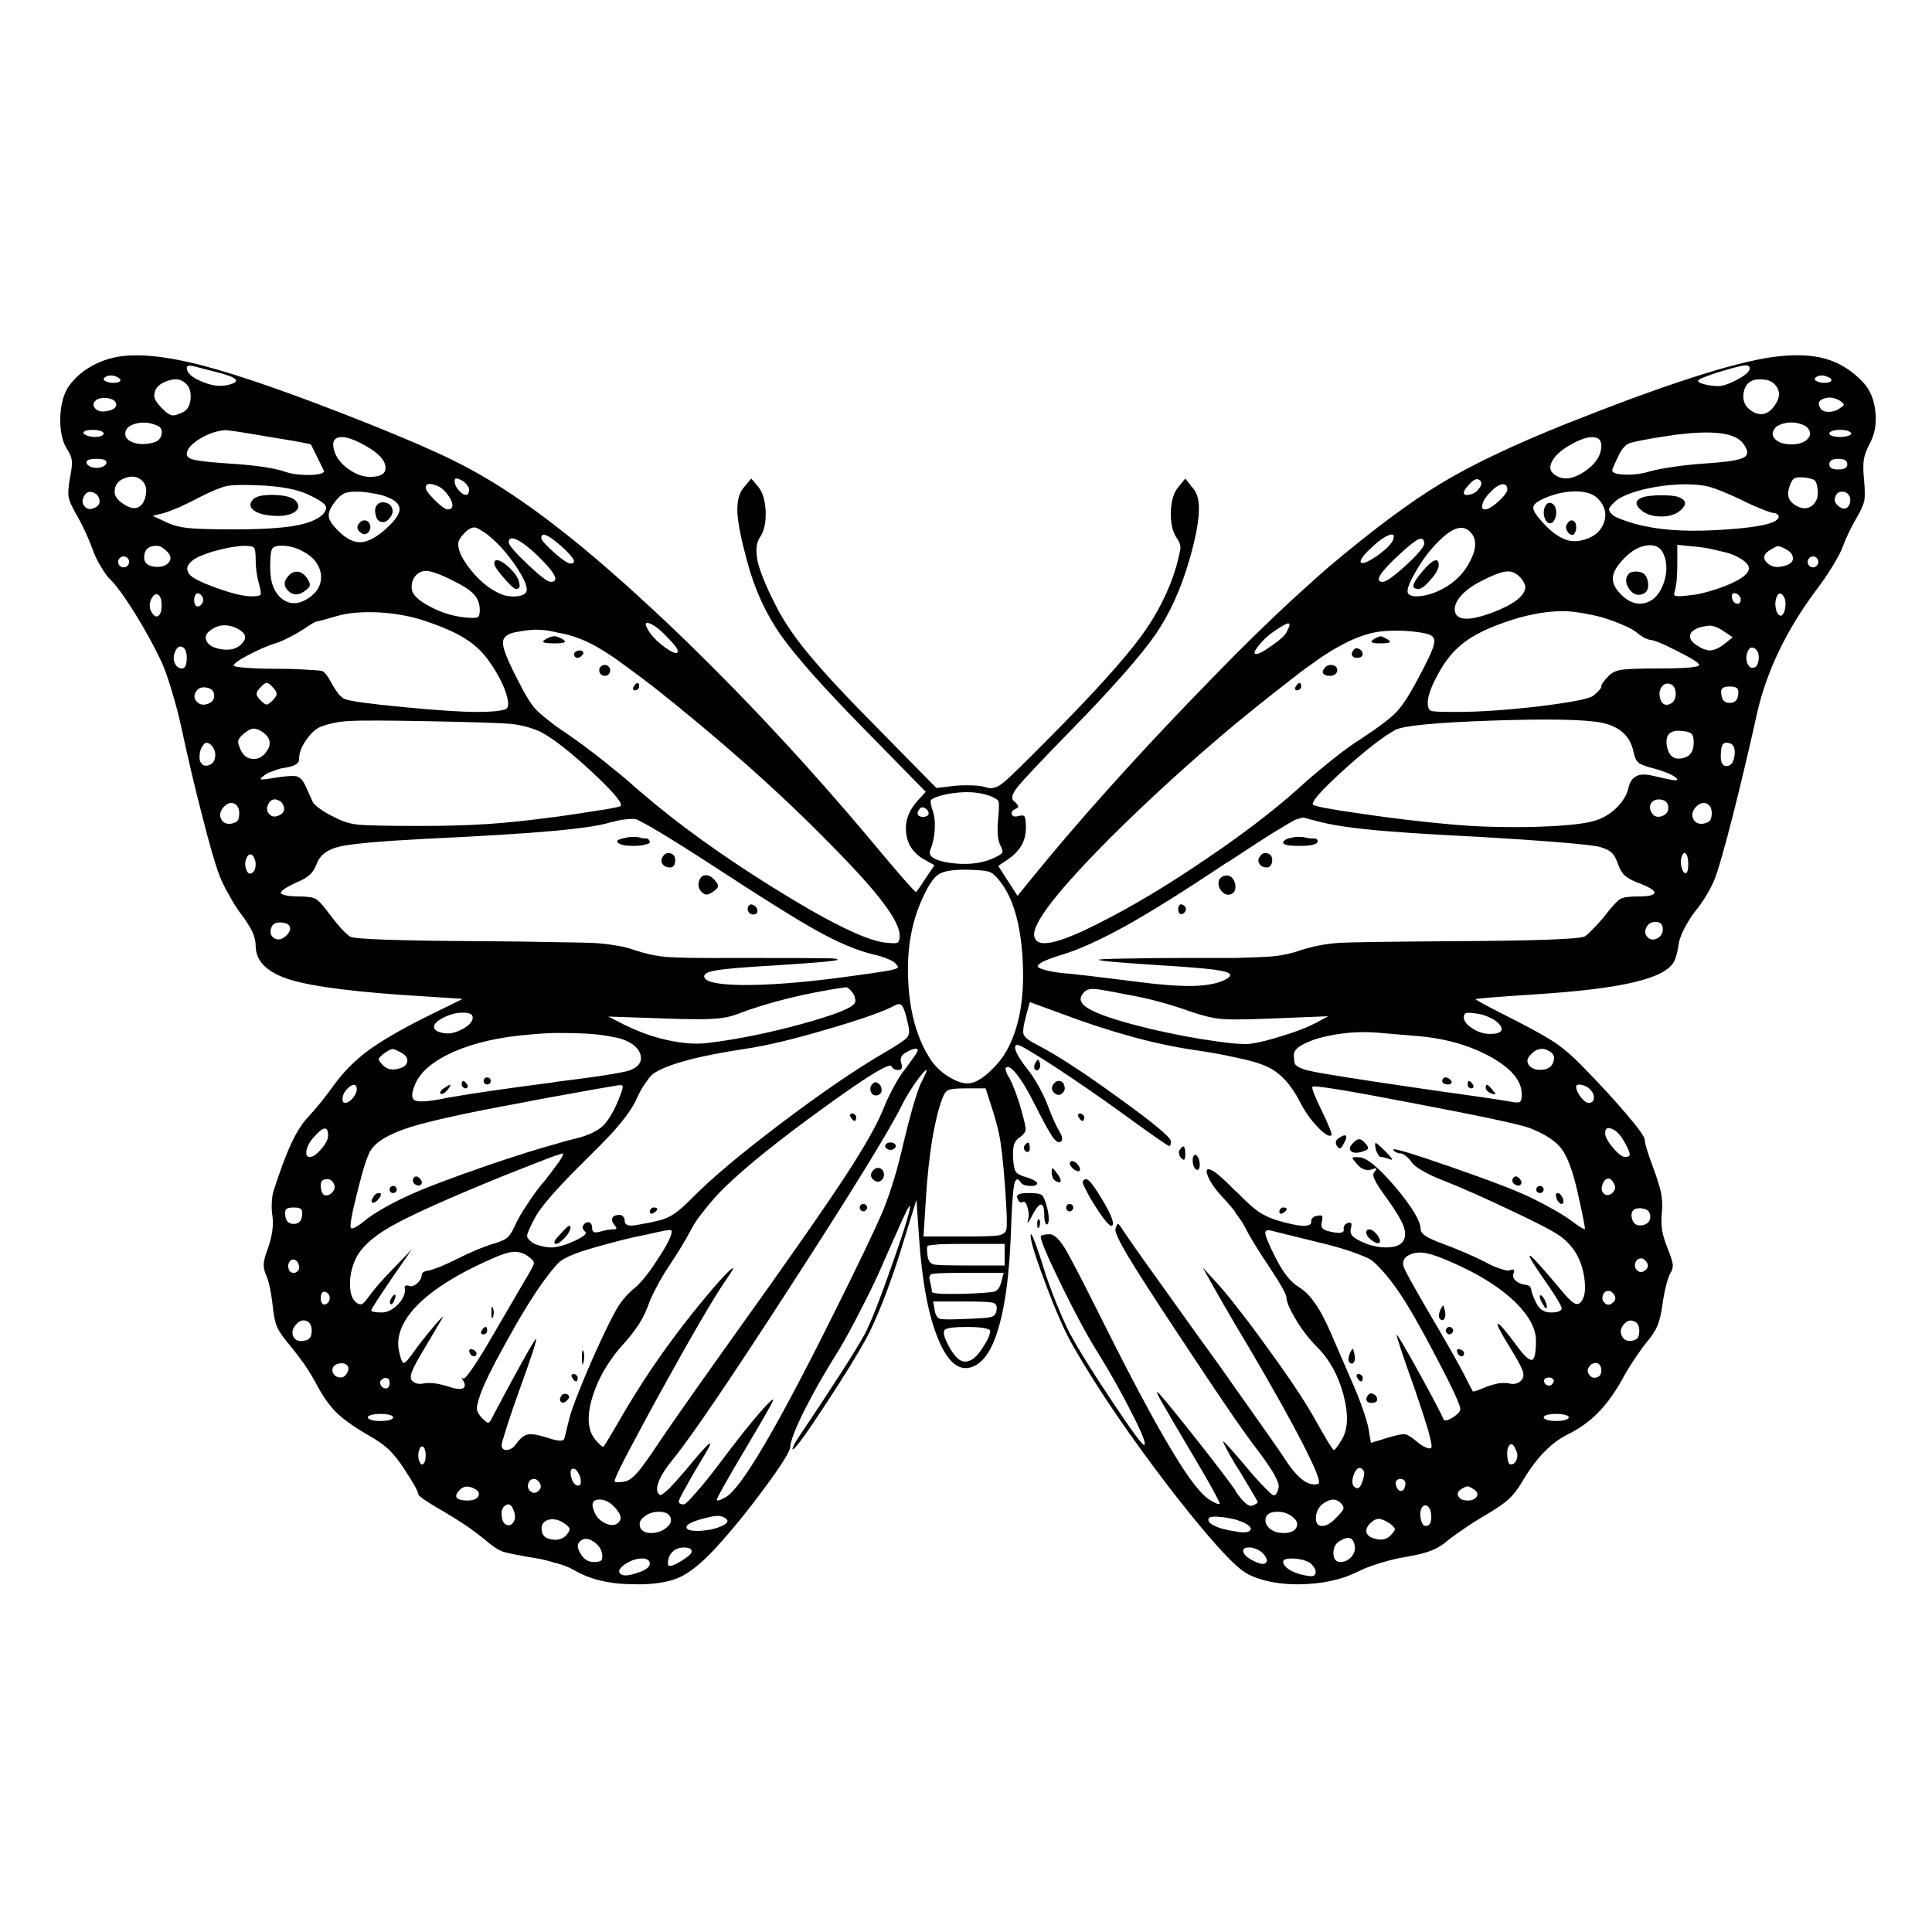 <?xml version="1.0" encoding="utf-8"?>
<!-- Generator: Adobe Illustrator 16.0.0, SVG Export Plug-In . SVG Version: 6.00 Build 0)  -->
<!DOCTYPE svg PUBLIC "-//W3C//DTD SVG 1.1//EN" "http://www.w3.org/Graphics/SVG/1.1/DTD/svg11.dtd">
<svg version="1.1" id="Layer_1" xmlns="http://www.w3.org/2000/svg" xmlns:xlink="http://www.w3.org/1999/xlink" x="0px" y="0px"
	 width="300px" height="300px" viewBox="0 0 300 300" enable-background="new 0 0 300 300" xml:space="preserve">
<g>
	<path fill-rule="evenodd" clip-rule="evenodd" fill="#010101" d="M196.65,242.55c0.1-0.134,0.1-0.316,0-0.55
		c-0.134-0.3-0.317-0.566-0.551-0.8c-0.467-0.467-1.083-0.767-1.85-0.9c-0.8-0.066-1.2,0.101-1.2,0.5c0,0.534,0.55,1.067,1.65,1.601
		C195.767,242.934,196.417,242.983,196.65,242.55z M203.2,242.55h-0.05c-0.634-0.333-1.45-0.517-2.45-0.55
		c-0.967,0-1.45,0.166-1.45,0.5c0,0.4,0.3,0.8,0.9,1.2c0.633,0.399,1.416,0.7,2.35,0.899c0.233,0.033,0.45,0.066,0.65,0.101
		c0.333,0.066,0.583,0.066,0.75,0c0.267-0.067,0.399-0.284,0.399-0.65c0-0.233-0.116-0.5-0.35-0.8
		C203.75,242.95,203.5,242.717,203.2,242.55z M208.15,242.55c0.633,0,1.199-0.267,1.699-0.8c0.467-0.566,0.634-1.166,0.5-1.8
		c-0.232-1.233-0.982-1.467-2.25-0.7c-0.699,0.367-1.05,1.017-1.05,1.95C207.083,242.1,207.45,242.55,208.15,242.55z M213.6,238.95
		c0.934,0.267,1.717,0.083,2.351-0.55c0.433-0.467,0.649-0.783,0.649-0.95s-0.25-0.45-0.75-0.851
		c-0.699-0.467-1.267-0.717-1.699-0.75c-0.467,0-0.917,0.217-1.351,0.65c-0.533,0.533-0.733,1.033-0.6,1.5
		C212.367,238.467,212.833,238.783,213.6,238.95z M220.9,233.95c-0.334,0.399-0.434,1-0.301,1.8c0.134,0.8,0.4,1.2,0.801,1.2
		c0.267,0,0.482-0.116,0.649-0.351c0.134-0.266,0.2-0.616,0.2-1.05c0-0.667-0.133-1.167-0.4-1.5
		C221.55,233.684,221.233,233.65,220.9,233.95z M216.85,229.9c-0.133,0.166-0.166,0.383-0.1,0.649
		c0.133,0.601,0.383,0.917,0.75,0.95s0.6-0.25,0.7-0.85c0.066-0.301,0.033-0.533-0.101-0.7c-0.133-0.2-0.333-0.3-0.6-0.3
		C217.2,229.65,216.983,229.733,216.85,229.9z M210.9,228c-0.301,0.166-0.551,0.55-0.75,1.15c-0.268,0.899-0.184,1.5,0.25,1.8
		c0.433,0.333,0.8,0.083,1.1-0.75c0.333-0.9,0.417-1.5,0.25-1.8C211.517,228,211.233,227.867,210.9,228z M210.65,213.55
		c0.066-0.134,0.166-0.2,0.3-0.2c0.167,0,0.316,0.066,0.45,0.2c0.133,0.101,0.199,0.217,0.199,0.351c0,0.399-0.083,0.6-0.25,0.6
		c-0.199,0-0.399-0.2-0.6-0.6C210.65,213.767,210.617,213.65,210.65,213.55z M213.85,217.35c0,0.134-0.083,0.25-0.25,0.351
		c-0.166,0.1-0.366,0.149-0.6,0.149c-0.434,0-0.7-0.133-0.8-0.399c-0.101-0.267,0-0.567,0.3-0.9c0.2-0.233,0.483-0.25,0.85-0.05
		C213.684,216.7,213.85,216.983,213.85,217.35z M200.6,235.45c-0.699-0.5-1.482-0.733-2.35-0.7c-0.867,0-1.417,0.267-1.65,0.8
		c-0.232,0.634-0.066,1.217,0.5,1.75c0.567,0.5,1.301,0.75,2.2,0.75c1.033,0,1.7-0.283,2-0.85
		C201.6,236.6,201.367,236.017,200.6,235.45z M205.9,233.2c-0.9,0.466-1.417,1.2-1.551,2.2c-0.1,1,0.2,1.516,0.9,1.55
		c0.7,0.033,1.5-0.45,2.4-1.45c0.6-0.6,0.916-1.017,0.949-1.25c0.067-0.267-0.083-0.566-0.449-0.9
		C207.55,232.75,206.8,232.7,205.9,233.2z M190,235.6c-1.333-0.166-2.1-0.116-2.3,0.15c-0.2,0.4,0.083,0.783,0.85,1.15
		c0.767,0.399,1.867,0.699,3.3,0.899c1.2,0.233,1.95,0.184,2.25-0.149c0.334-0.301,0.033-0.7-0.899-1.2
		c-0.4-0.167-0.851-0.333-1.351-0.5C191.316,235.816,190.7,235.7,190,235.6z M199.25,187.5c0.367,0,0.55,0.084,0.55,0.25
		s-0.183,0.367-0.55,0.6c-0.167,0.101-0.3,0.134-0.4,0.101c-0.133-0.067-0.199-0.167-0.199-0.3c0-0.167,0.066-0.316,0.199-0.45
		C198.95,187.566,199.083,187.5,199.25,187.5z M226.3,210c-0.1-0.2-0.1-0.35,0-0.45c0.101-0.1,0.25-0.1,0.45,0
		c0.167,0.034,0.316,0.116,0.45,0.25c0.1,0.134,0.149,0.25,0.149,0.351c-0.033,0.333-0.199,0.482-0.5,0.449
		C226.583,210.533,226.4,210.334,226.3,210z M225.05,206.05c0.167,0,0.3,0.05,0.4,0.15c0.133,0.134,0.2,0.267,0.2,0.399
		c0,0.167-0.067,0.301-0.2,0.4c-0.101,0.133-0.233,0.2-0.4,0.2c-0.133,0-0.25-0.067-0.35-0.2c-0.134-0.1-0.2-0.233-0.2-0.4
		c0-0.133,0.066-0.266,0.2-0.399C224.8,206.1,224.917,206.05,225.05,206.05z M224.35,203.45c0.134,0.533,0.117,0.966-0.05,1.3
		c-0.2,0.3-0.433,0.316-0.7,0.05c-0.232-0.233-0.217-0.7,0.051-1.399c0.232-0.467,0.383-0.7,0.449-0.7
		C224.133,202.7,224.217,202.95,224.35,203.45z M209.55,211.55c-0.233-0.233-0.217-0.7,0.05-1.399c0.233-0.467,0.384-0.7,0.45-0.7
		c0.067,0,0.15,0.25,0.25,0.75c0.134,0.533,0.117,0.966-0.05,1.3C210.05,211.8,209.816,211.816,209.55,211.55z M214.95,197.65
		c-0.9-1.033-1.601-1.717-2.101-2.051c-0.5-0.3-1.55-0.732-3.149-1.3c-1.601-0.533-3.267-1-5-1.399l-7.3-1.801
		c-0.7-0.199-1-0.016-0.9,0.551s0.633,1.8,1.6,3.699c1.101,2.2,2.268,3.684,3.5,4.45c0.533,0.333,1.051,0.75,1.551,1.25
		c0.366,0.4,0.732,0.866,1.1,1.4c0.8,1.134,1.667,2.8,2.6,5l3.25,7.5c0.567,1.3,1.084,2.616,1.551,3.95
		c0.467,1.366,0.75,2.35,0.85,2.949c0.233,1.467,0.367,2.2,0.4,2.2l2.75-0.85c1.267-0.366,2.1-0.534,2.5-0.5
		c0.399,0.066,1.017,0.45,1.85,1.149c0.5,0.434,0.967,0.734,1.4,0.9c0.433,0.2,0.717,0.217,0.85,0.05
		c0.133-0.134-0.033-1.05-0.5-2.75c-0.5-1.667-1.167-3.716-2-6.149c-2-5.601-2.95-8.467-2.85-8.601c0.1-0.066,1.267,1.917,3.5,5.95
		c2.232,4.066,3.467,6.416,3.699,7.05c0.134,0.4,0.601,0.351,1.4-0.149c0.833-0.5,1.25-0.95,1.25-1.351
		c0-0.634-1.217-3.267-3.65-7.899c-2.433-4.667-4.366-8.051-5.8-10.15C216.566,199.65,215.783,198.617,214.95,197.65z
		 M213.85,191.75c0.434,0.6,0.551,1,0.351,1.2s-0.601,0.083-1.2-0.351c-0.566-0.434-0.85-0.833-0.85-1.199
		c0-0.334,0.166-0.5,0.5-0.5C212.983,190.9,213.383,191.184,213.85,191.75z M228.9,231.3c-0.5-0.333-0.834-0.5-1-0.5
		c-0.233,0-0.601,0.167-1.101,0.5c-0.467,0.333-0.566,0.7-0.3,1.101c0.233,0.399,0.7,0.6,1.4,0.6c0.666,0,1.133-0.2,1.399-0.6
		C229.533,232,229.4,231.633,228.9,231.3z M234.05,226.15c0.067,0.833,0.25,1.25,0.55,1.25c0.167,0,0.351-0.066,0.551-0.2
		c0.166-0.167,0.283-0.366,0.35-0.601c0.2-0.467,0.133-1.016-0.2-1.649c-0.3-0.667-0.6-0.851-0.899-0.55
		C234.1,224.7,233.983,225.283,234.05,226.15z M241.65,219.55c-0.533,0-1,0.05-1.4,0.15c-0.367,0.1-0.55,0.233-0.55,0.399
		c0,0.134,0.183,0.268,0.55,0.4c0.4,0.1,0.867,0.15,1.4,0.15s0.982-0.051,1.35-0.15c0.4-0.133,0.6-0.267,0.6-0.4
		c0-0.166-0.199-0.3-0.6-0.399C242.633,219.6,242.184,219.55,241.65,219.55z M239.9,214.1c-0.134,0.134-0.184,0.283-0.15,0.45
		c0.066,0.167,0.167,0.317,0.3,0.45c0.167,0.1,0.317,0.15,0.45,0.15c0.167,0,0.316-0.051,0.45-0.15
		c0.133-0.133,0.233-0.283,0.3-0.45s0.017-0.316-0.15-0.45c-0.133-0.133-0.333-0.199-0.6-0.199
		C240.267,213.9,240.066,213.967,239.9,214.1z M246.75,212.25c-0.267,0.367-0.283,0.733-0.05,1.1c0.3,0.5,0.7,0.684,1.2,0.551
		c0.5-0.134,0.75-0.5,0.75-1.101c0-0.3-0.067-0.566-0.2-0.8c-0.167-0.233-0.367-0.35-0.601-0.35
		C247.35,211.65,246.983,211.85,246.75,212.25z M239.1,201.3c0-0.167,0.067-0.216,0.2-0.149c0.101,0.033,0.233,0.166,0.4,0.399
		c0.333,0.601,0.5,1.067,0.5,1.4c0,0.167-0.05,0.233-0.15,0.2c-0.133-0.066-0.25-0.217-0.35-0.45
		C239.3,202.133,239.1,201.666,239.1,201.3z M232.6,205.55c0.268,0,1.25,1.15,2.95,3.45c1.101,1.533,1.884,2.25,2.351,2.15
		c0.399-0.134,0.6-1.101,0.6-2.9c0.033-1.834-0.983-3.8-3.05-5.9c-2.101-2.066-4.9-3.934-8.4-5.6c-2.533-1.2-4.383-1.916-5.55-2.15
		c-1.2-0.232-2.2-0.083-3,0.45c-0.6,0.434-0.767,1.017-0.5,1.75c0.267,0.7,1.5,2.934,3.7,6.7c3.033,5.166,4.917,8.483,5.649,9.95
		c0.867,1.7,1.317,2.566,1.351,2.6c0.066,0.101,0.8-0.149,2.2-0.75c0.566-0.2,1.166-0.366,1.8-0.5c0.667-0.066,1.183-0.066,1.55,0
		c0.867,0.233,1.55,0.05,2.05-0.55c0.3-0.4,0.333-0.9,0.101-1.5c-0.233-0.633-0.917-1.867-2.051-3.7
		C232.917,206.717,232.333,205.55,232.6,205.55z M252.1,205.7c-0.467,0.566-0.55,1.149-0.25,1.75c0.301,0.6,0.801,0.85,1.5,0.75
		c0.434-0.067,0.75-0.217,0.95-0.45c0.167-0.267,0.25-0.633,0.25-1.1c0-0.801-0.283-1.301-0.85-1.5
		C253.133,204.916,252.6,205.1,252.1,205.7z M248.9,201.1c-0.167,0.467-0.084,0.867,0.25,1.2c0.399,0.4,0.816,0.4,1.25,0
		c0.467-0.333,0.55-0.75,0.25-1.25c-0.268-0.399-0.551-0.6-0.851-0.6C249.367,200.45,249.066,200.666,248.9,201.1z M255.45,197.25
		c0.467-0.334,0.55-0.75,0.25-1.25c-0.267-0.4-0.55-0.6-0.851-0.6c-0.433,0-0.732,0.217-0.899,0.649
		c-0.167,0.467-0.083,0.866,0.25,1.2C254.6,197.617,255.017,197.617,255.45,197.25z M255,187.65c-0.7-0.101-1.184,0.016-1.45,0.35
		s-0.283,0.834-0.05,1.5c0.267,0.633,0.783,0.883,1.55,0.75c0.8-0.166,1.2-0.617,1.2-1.35C256.25,188.166,255.833,187.75,255,187.65
		z M93.35,242.3c0.167-0.134,0.217-0.45,0.15-0.95c-0.1-0.766-0.533-1.416-1.3-1.949c-0.733-0.5-1.367-0.584-1.9-0.25
		c-0.7,0.434-0.767,1.1-0.2,2c0.5,0.934,1.2,1.399,2.101,1.399C92.8,242.55,93.184,242.467,93.35,242.3z M99.75,242
		c-0.033,0-0.083,0-0.15,0c-0.866,0.033-1.717,0.334-2.55,0.9c-0.866,0.6-1.116,1.083-0.75,1.449c0.4,0.4,1.267,0.367,2.601-0.1
		c0.333-0.1,0.616-0.2,0.85-0.3c0.767-0.366,1.15-0.75,1.15-1.15C100.9,242.3,100.517,242.033,99.75,242z M51.75,212.25
		c-0.2,0.367-0.184,0.733,0.05,1.1c0.267,0.367,0.634,0.551,1.101,0.551c0.399,0,0.732-0.234,1-0.7c0.267-0.5,0.267-0.9,0-1.2
		c-0.268-0.267-0.634-0.367-1.101-0.3C52.3,211.767,51.95,211.95,51.75,212.25z M57.7,220.5c0.366,0.1,0.816,0.15,1.35,0.15
		c0.567,0,1.05-0.051,1.45-0.15c0.367-0.133,0.55-0.267,0.55-0.4c0-0.166-0.183-0.3-0.55-0.399c-0.4-0.101-0.883-0.15-1.45-0.15
		c-0.5,0-0.95,0.05-1.35,0.15c-0.4,0.1-0.601,0.233-0.601,0.399C57.1,220.233,57.3,220.367,57.7,220.5z M59.95,215.6
		c0.167,0,0.3-0.083,0.399-0.25c0.101-0.133,0.15-0.333,0.15-0.6c0-0.434-0.133-0.684-0.4-0.75c-0.3-0.1-0.6,0-0.899,0.3
		c-0.233,0.2-0.25,0.483-0.05,0.851C59.35,215.45,59.617,215.6,59.95,215.6z M60.95,202.4c-0.134,0.133-0.233,0.166-0.3,0.1
		c-0.167-0.2-0.134-0.5,0.1-0.9c0.267-0.434,0.467-0.616,0.6-0.55c0.134,0.067,0.101,0.333-0.1,0.8
		C61.15,202.117,61.05,202.3,60.95,202.4z M45.55,207.55c0.3,0.567,0.833,0.784,1.601,0.65c0.467-0.067,0.783-0.217,0.949-0.45
		c0.2-0.233,0.301-0.6,0.301-1.1c0-0.834-0.283-1.351-0.851-1.551c-0.566-0.199-1.116,0.018-1.649,0.65
		C45.4,206.35,45.283,206.95,45.55,207.55z M50.5,202.55c0.2-0.066,0.367-0.183,0.5-0.35c0.133-0.233,0.2-0.45,0.2-0.65
		s-0.067-0.399-0.2-0.6c-0.133-0.167-0.3-0.284-0.5-0.351s-0.367-0.016-0.5,0.15c-0.133,0.2-0.2,0.467-0.2,0.8
		c0,0.366,0.067,0.634,0.2,0.8C50.133,202.55,50.3,202.617,50.5,202.55z M45.6,197.65c0.233,0,0.434-0.084,0.601-0.25
		c0.167-0.134,0.25-0.316,0.25-0.551c0-0.467-0.15-0.833-0.45-1.1c-0.333-0.233-0.633-0.233-0.9,0c-0.333,0.367-0.433,0.767-0.3,1.2
		C44.9,197.416,45.167,197.65,45.6,197.65z M45.6,190.05c0.768,0,1.2-0.417,1.301-1.25c0.066-0.533,0.017-0.884-0.15-1.05
		s-0.55-0.25-1.15-0.25c-0.6,0-0.982,0.084-1.149,0.25s-0.217,0.517-0.15,1.05C44.4,189.633,44.833,190.05,45.6,190.05z
		 M86.25,235.95c-0.4-0.067-0.783-0.05-1.15,0.05c-0.833,0.3-1.149,0.916-0.949,1.85c0.133,0.7,0.683,1.101,1.649,1.2
		c0.167,0.034,0.317,0.05,0.45,0.05c0.767-0.033,1.35-0.3,1.75-0.8c0.333-0.399,0.483-0.7,0.45-0.899
		c-0.033-0.2-0.283-0.467-0.75-0.801C87.2,236.233,86.717,236.017,86.25,235.95z M100.1,235.45c-0.133,0.1-0.25,0.2-0.35,0.3
		c-0.4,0.4-0.517,0.867-0.35,1.4c0.066,0.199,0.183,0.366,0.35,0.5c0.3,0.266,0.733,0.399,1.3,0.399c0.934,0,1.733-0.267,2.4-0.8
		s0.883-1.084,0.649-1.65c-0.199-0.533-0.75-0.816-1.649-0.85C101.583,234.717,100.8,234.95,100.1,235.45z M95.25,233.85
		c-0.667-0.666-1.383-1-2.15-1c-1.133,0-1.383,0.684-0.75,2.051c0.367,0.8,0.967,1.366,1.801,1.699c0.399,0.167,0.767,0.234,1.1,0.2
		c0.3-0.033,0.566-0.167,0.8-0.399c0.4-0.4,0.417-0.9,0.05-1.5C95.833,234.467,95.55,234.117,95.25,233.85z M88.65,229.15
		c0.066,0.366,0.183,0.699,0.35,1c0.167,0.266,0.367,0.434,0.6,0.5c0.5,0.166,0.684-0.184,0.551-1.051
		c-0.067-0.333-0.2-0.649-0.4-0.949c-0.167-0.301-0.35-0.484-0.55-0.551C88.7,227.934,88.517,228.283,88.65,229.15z M87.15,216.75
		c0.066-0.133,0.199-0.233,0.399-0.3c0.2-0.034,0.384-0.017,0.55,0.05c0.367,0.267,0.351,0.584-0.05,0.95
		c-0.333,0.366-0.633,0.45-0.899,0.25C86.883,217.5,86.883,217.184,87.15,216.75z M89.05,213.35c0.167,0,0.317,0.066,0.45,0.2
		c0.133,0.101,0.2,0.217,0.2,0.351c0,0.399-0.083,0.6-0.25,0.6c-0.2,0-0.4-0.2-0.601-0.6c-0.1-0.134-0.133-0.25-0.1-0.351
		C88.816,213.416,88.917,213.35,89.05,213.35z M78.25,233.95c-0.3,0.3-0.417,0.783-0.35,1.45c0.066,0.666,0.267,1.1,0.6,1.3
		c0.467,0.267,0.867,0.167,1.2-0.3c0.3-0.434,0.35-0.967,0.149-1.601C79.483,233.566,78.95,233.283,78.25,233.95z M82.95,229.65
		c-0.434,0-0.733,0.217-0.9,0.649c-0.167,0.467-0.083,0.866,0.25,1.2c0.4,0.4,0.817,0.416,1.25,0.05c0.467-0.366,0.55-0.8,0.25-1.3
		C83.533,229.85,83.25,229.65,82.95,229.65z M71,232.65c0.267,0.232,0.8,0.35,1.6,0.35c0.768,0,1.301-0.184,1.601-0.55
		c0.3-0.434,0.2-0.817-0.3-1.15c-1.101-0.7-2-0.616-2.7,0.25C70.8,232.017,70.733,232.383,71,232.65z M66.1,226
		c0-0.367-0.05-0.7-0.149-1c-0.134-0.267-0.267-0.4-0.4-0.4c-0.167,0-0.3,0.134-0.399,0.4c-0.134,0.3-0.2,0.633-0.2,1
		c0,0.4,0.066,0.733,0.2,1c0.1,0.267,0.232,0.4,0.399,0.4c0.134,0,0.267-0.134,0.4-0.4C66.05,226.733,66.1,226.4,66.1,226z
		 M76.55,204.5c-0.167,0.434-0.25,0.2-0.25-0.7c0-0.866,0.083-1.1,0.25-0.7C76.717,203.6,76.717,204.066,76.55,204.5z M72.9,210
		c-0.067-0.2-0.051-0.35,0.05-0.45c0.1-0.1,0.233-0.1,0.399,0c0.2,0.034,0.351,0.116,0.45,0.25c0.134,0.134,0.2,0.25,0.2,0.351
		c-0.033,0.333-0.2,0.482-0.5,0.449C73.233,210.533,73.033,210.334,72.9,210z M75.5,207c-0.133,0.133-0.283,0.2-0.45,0.2
		s-0.283-0.067-0.35-0.2c-0.033-0.1,0-0.233,0.1-0.4c0.233-0.366,0.434-0.55,0.601-0.55c0.166,0,0.25,0.184,0.25,0.55
		C75.65,206.767,75.6,206.9,75.5,207z M82.1,197.8c0.533-0.899,0.801-1.466,0.801-1.7c0-0.232-0.268-0.55-0.801-0.949
		c-0.866-0.667-1.833-0.9-2.899-0.7c-1.033,0.2-2.9,0.966-5.601,2.3c-4.133,2.033-7.217,4.166-9.25,6.4
		c-2.033,2.266-2.833,4.467-2.399,6.6c0.1,0.5,0.217,0.95,0.35,1.35c0.167,0.367,0.283,0.551,0.351,0.551
		c0.267,0,0.816-0.601,1.649-1.801c0.7-1,1.667-2.232,2.9-3.699c1.2-1.434,1.7-1.934,1.5-1.5c-0.067,0.133-1,1.717-2.8,4.75
		c-1,1.633-1.634,2.8-1.9,3.5c-0.267,0.666-0.283,1.149-0.05,1.449c0.433,0.5,1.083,0.65,1.95,0.45c0.333-0.066,0.85-0.066,1.55,0
		c0.7,0.101,1.366,0.25,2,0.45c1.133,0.4,1.917,0.517,2.35,0.35c0.467-0.166,0.5-0.583,0.101-1.25
		c-0.233-0.434-0.217-0.533,0.05-0.3c0.133,0.134,0.667-0.483,1.6-1.85c0.934-1.4,1.983-3.116,3.15-5.15L82.1,197.8z M90.35,210.85
		c0-1.066,0.084-1.399,0.25-1c0.167,0.467,0.167,1.033,0,1.7C90.467,212.15,90.383,211.916,90.35,210.85z M87.65,192.25
		c-0.634,0.666-1.101,0.967-1.4,0.9c-0.033,0-0.05-0.018-0.05-0.051c-0.167-0.1-0.15-0.3,0.05-0.6c0.133-0.2,0.35-0.45,0.65-0.75
		c0.833-0.934,1.316-1.4,1.449-1.4c0.268,0,0.317,0.217,0.15,0.65S88.05,191.85,87.65,192.25z M104.3,191.2
		c0-0.2-0.25-0.25-0.75-0.15c-0.366,0.034-1.633,0.3-3.8,0.8c-0.333,0.066-0.684,0.134-1.05,0.2c-1.2,0.267-2.351,0.55-3.45,0.851
		c-1.8,0.467-3.434,0.934-4.9,1.399c-1.566,0.534-2.683,1.05-3.35,1.55c-0.2,0.167-0.45,0.417-0.75,0.75
		c-0.5,0.566-1.117,1.351-1.85,2.351c-1.601,2.2-3.518,5.316-5.75,9.35c-2.233,4.034-3.601,6.817-4.101,8.351
		c-0.366,1.066-0.533,1.783-0.5,2.149s0.283,0.817,0.75,1.351c0.4,0.399,0.7,0.649,0.9,0.75c0.2,0.033,0.366-0.084,0.5-0.351
		c1.566-3,3.116-5.884,4.649-8.649c1.533-2.768,2.334-4.101,2.4-4c0.133,0.166-0.733,2.816-2.6,7.949
		c-0.768,2.134-1.417,4.033-1.95,5.7s-0.8,2.616-0.8,2.851c0,0.533,0.283,0.783,0.85,0.75c0.566-0.066,1.05-0.4,1.45-1
		c0.6-0.834,1.183-1.301,1.75-1.4c0.533-0.133,1.5,0.017,2.899,0.45c0.567,0.2,1.033,0.333,1.4,0.399
		c0.3,0.066,0.533,0.101,0.7,0.101c0.399,0,0.633-0.116,0.7-0.351l0.8-3.25c0.167-0.699,0.649-2.05,1.45-4.05
		c0.8-2.033,1.683-4.116,2.649-6.25c1.101-2.433,2-4.3,2.7-5.6c0.233-0.434,0.434-0.8,0.6-1.101c0.733-1.199,1.634-2.232,2.7-3.1
		c0.367-0.3,0.767-0.7,1.2-1.2c0.733-0.833,1.533-1.933,2.4-3.3C103.583,193.334,104.3,191.9,104.3,191.2z M101.5,187.5
		c0.367,0,0.55,0.084,0.55,0.25s-0.183,0.367-0.55,0.6c-0.167,0.101-0.3,0.134-0.4,0.101c-0.133-0.067-0.199-0.167-0.199-0.3
		c0-0.167,0.066-0.316,0.199-0.45C101.2,187.566,101.333,187.5,101.5,187.5z M107.35,241.1c0.167-0.5-0.166-0.766-1-0.8
		c-0.833-0.033-1.482,0.2-1.949,0.7c-0.334,0.3-0.551,0.733-0.65,1.3c-0.1,0.567-0.017,0.851,0.25,0.851
		c0.4,0,1.017-0.268,1.85-0.801C106.717,241.816,107.217,241.4,107.35,241.1z M111.25,235.4c-0.434,0-1.35,0.199-2.75,0.6
		c-1.367,0.434-2,0.834-1.9,1.2c0.067,0.399,0.817,0.566,2.25,0.5c1.367-0.101,2.483-0.366,3.351-0.8
		c0.833-0.4,0.983-0.783,0.45-1.15C112.184,235.45,111.717,235.334,111.25,235.4z M134.45,187.1c0.133,0.134,0.2,0.268,0.2,0.4
		c0,0.166-0.067,0.3-0.2,0.4c-0.101,0.133-0.233,0.199-0.4,0.199c-0.133,0-0.267-0.066-0.399-0.199
		c-0.101-0.101-0.15-0.234-0.15-0.4c0-0.133,0.05-0.267,0.15-0.4c0.133-0.1,0.267-0.149,0.399-0.149
		C134.217,186.95,134.35,187,134.45,187.1z M150.1,206.05c-1.967,0-3.1,0.15-3.399,0.45s-0.134,1.066,0.5,2.3
		c0.633,1.2,1.233,1.983,1.8,2.351c0.533,0.366,1.15,0.366,1.85,0c0.567-0.301,1.184-0.984,1.851-2.051
		c0.7-1.066,1.05-1.883,1.05-2.449c0-0.167-0.35-0.316-1.05-0.45C152.033,206.1,151.167,206.05,150.1,206.05z M154.75,203.4
		c0.1-0.601-0.083-0.967-0.55-1.101c-0.434-0.134-1.867-0.2-4.3-0.2h-5l0.25,1.45c0.133,0.7,0.416,1.116,0.85,1.25
		c0.4,0.101,1.733,0.101,4,0c2.1-0.066,3.4-0.167,3.9-0.3S154.684,204,154.75,203.4z M155.45,199.15l0.399-1.5h-5.899
		c-2.9,0-4.601,0.05-5.101,0.149c-0.5,0.101-0.649,0.467-0.449,1.101c0.199,0.8,0.3,1.366,0.3,1.699c0,0.134,0.517,0.234,1.55,0.301
		c0.967,0.033,2.184,0.033,3.65,0c2.533-0.101,4.05-0.217,4.55-0.351C154.917,200.383,155.25,199.916,155.45,199.15z M150.15,196.5
		H156v-3.35h-5.85c-1.601,0-2.983,0.016-4.15,0.05c-1.2,0.1-1.85,0.183-1.95,0.25c-0.066,0.1-0.1,0.3-0.1,0.6
		c0,0.333,0.033,0.7,0.1,1.101c0.134,0.666,0.45,1.066,0.95,1.199C145.533,196.45,147.25,196.5,150.15,196.5z M161.15,189.45
		c0.066-0.134,0.133-0.167,0.199-0.101c0.101,0.101,0.15,0.25,0.15,0.45c0,0.233-0.033,0.45-0.1,0.65
		c-0.067,0.2-0.15,0.283-0.25,0.25c-0.033-0.067-0.067-0.267-0.101-0.601C161.05,189.8,161.083,189.584,161.15,189.45z
		 M166.65,187.5c0,0.166-0.051,0.3-0.15,0.4c-0.133,0.133-0.267,0.199-0.4,0.199c-0.166,0-0.3-0.066-0.399-0.199
		c-0.101-0.101-0.15-0.234-0.15-0.4c0-0.133,0.05-0.267,0.15-0.4c0.1-0.1,0.233-0.149,0.399-0.149c0.134,0,0.268,0.05,0.4,0.149
		C166.6,187.233,166.65,187.367,166.65,187.5z M185.2,180.15c0-0.301,0.05-0.518,0.149-0.65c0.101-0.166,0.233-0.217,0.4-0.15
		c0.133,0.101,0.267,0.301,0.4,0.601c0.1,0.3,0.149,0.6,0.149,0.899c0,0.301-0.05,0.533-0.149,0.7c-0.134,0.134-0.268,0.15-0.4,0.05
		c-0.167-0.066-0.3-0.25-0.4-0.55C185.25,180.783,185.2,180.483,185.2,180.15z M183.4,179.8c-0.167-0.167-0.268-0.366-0.301-0.6
		c-0.066-0.233-0.05-0.434,0.051-0.601c0.6-0.934,0.899-0.717,0.899,0.65c0,0.434-0.05,0.7-0.149,0.8
		C183.833,180.15,183.667,180.066,183.4,179.8z M168.15,183.45c0.267-0.434,0.583-0.467,0.949-0.101c0.4,0.334,1.051,1.25,1.95,2.75
		c1.4,2.301,1.967,3.684,1.7,4.15c-0.233,0.434-1.083-0.483-2.55-2.75c-0.634-0.967-1.15-1.867-1.55-2.7
		C168.217,184.033,168.05,183.584,168.15,183.45z M167.4,173.1c0.066-0.133,0.166-0.199,0.3-0.199c0.167,0,0.316,0.066,0.45,0.199
		c0.133,0.101,0.199,0.217,0.199,0.351c0,0.399-0.083,0.6-0.25,0.6c-0.199,0-0.399-0.2-0.6-0.6
		C167.4,173.35,167.367,173.233,167.4,173.1z M164.1,182.15c0.434,0.566,0.634,0.982,0.601,1.25
		c-0.067,0.266-0.351,0.25-0.851-0.051c-0.166-0.1-0.3-0.283-0.399-0.55c-0.101-0.267-0.15-0.533-0.15-0.8c0-0.4,0.05-0.6,0.15-0.6
		C163.55,181.434,163.767,181.684,164.1,182.15z M158.8,186.65c-0.133,0.1-0.283,0.1-0.45,0c-0.133-0.101-0.25-0.283-0.35-0.551
		c-0.133-0.3-0.066-0.516,0.2-0.649s0.816-0.2,1.649-0.2c1.033,0,1.684,0.117,1.95,0.35c0.267,0.234,0.533,0.884,0.8,1.95
		c0.167,0.667,0.25,1.233,0.25,1.7s-0.066,0.75-0.199,0.85c-0.134,0.101-0.25,0-0.351-0.3c-0.1-0.267-0.149-0.634-0.149-1.1
		c0-1.101-0.167-1.65-0.5-1.65c-0.334,0-0.801,0.583-1.4,1.75c-0.233,0.467-0.417,0.784-0.55,0.95c-0.167,0.166-0.2,0.1-0.101-0.2
		c0.2-0.634,0.184-1.316-0.05-2.05C159.35,186.767,159.1,186.483,158.8,186.65z M159,178.4c-0.033-0.167-0.017-0.316,0.05-0.45
		c0.267-0.4,0.483-0.567,0.65-0.5c0.133,0.066,0.2,0.35,0.2,0.85c0,0.233-0.051,0.4-0.15,0.5c-0.133,0.101-0.283,0.101-0.45,0
		C159.167,178.7,159.066,178.566,159,178.4z M166.25,180.4c0.066-0.134,0.217-0.15,0.45-0.051c0.2,0.066,0.383,0.184,0.55,0.351
		c0.2,0.233,0.333,0.433,0.4,0.6c0.066,0.2,0.066,0.366,0,0.5c-0.134,0.101-0.301,0.101-0.5,0c-0.2-0.066-0.4-0.2-0.601-0.399
		c-0.167-0.167-0.3-0.351-0.399-0.551C166.083,180.617,166.117,180.467,166.25,180.4z M165,169.7
		c-0.367,0.399-0.783,0.417-1.25,0.05c-0.434-0.367-0.517-0.8-0.25-1.3c0.267-0.4,0.566-0.601,0.9-0.601
		c0.433,0,0.717,0.234,0.85,0.7C165.417,169.017,165.333,169.4,165,169.7z M161.15,164.55c0.1,0,0.199,0.15,0.3,0.45
		c0.133,0.4,0.1,0.733-0.101,1c-0.199,0.267-0.416,0.283-0.649,0.05c-0.101-0.1-0.134-0.25-0.101-0.45c0-0.199,0.067-0.399,0.2-0.6
		C160.967,164.7,161.083,164.55,161.15,164.55z M183.55,140.45c0.167,0.066,0.317,0.167,0.45,0.3c0.1,0.133,0.15,0.267,0.15,0.4
		c0,0.167-0.051,0.317-0.15,0.45c-0.133,0.167-0.283,0.283-0.45,0.35c-0.167,0.033-0.316-0.017-0.45-0.15
		c-0.1-0.167-0.149-0.383-0.149-0.65c0-0.233,0.05-0.417,0.149-0.55C183.233,140.433,183.383,140.383,183.55,140.45z M144.75,176.95
		c-0.434,2.733-0.75,5.649-0.95,8.75L143.4,192h6.25c2.8,0,4.55-0.05,5.25-0.15c0.732-0.1,1.183-0.383,1.35-0.85
		c0.167-0.533,0.1-2.834-0.2-6.9c-0.3-4-0.616-6.717-0.95-8.149c-0.232-1.134-0.633-2.567-1.199-4.3L153.05,169H150
		c-1.4,0-2.3,0.084-2.7,0.25c-0.366,0.133-0.683,0.55-0.95,1.25C145.75,172.066,145.217,174.217,144.75,176.95z M139.1,177.95
		c0,0.167-0.083,0.3-0.25,0.399c-0.166,0.134-0.35,0.2-0.55,0.2c-0.267,0-0.467-0.066-0.6-0.2c-0.167-0.1-0.25-0.232-0.25-0.399
		c0-0.134,0.083-0.267,0.25-0.4c0.167-0.1,0.366-0.149,0.6-0.149c0.2,0,0.384,0.05,0.55,0.149
		C139.017,177.684,139.1,177.816,139.1,177.95z M135.4,181.95c0.3-0.4,0.6-0.601,0.899-0.601c0.434,0,0.733,0.217,0.9,0.65
		c0.133,0.467,0.05,0.867-0.25,1.2c-0.4,0.399-0.833,0.399-1.3,0C135.217,182.867,135.133,182.45,135.4,181.95z M132.7,174.05
		c-0.2,0-0.4-0.2-0.601-0.6c-0.1-0.101-0.133-0.217-0.1-0.351c0.066-0.133,0.184-0.199,0.35-0.199c0.167,0,0.301,0.066,0.4,0.199
		c0.133,0.101,0.2,0.217,0.2,0.351C132.95,173.85,132.867,174.05,132.7,174.05z M136.9,169.3c0,0.233-0.101,0.434-0.301,0.601
		c-0.166,0.133-0.35,0.199-0.55,0.199c-0.433,0-0.717-0.217-0.85-0.649c-0.134-0.467-0.017-0.866,0.35-1.2
		c0.233-0.267,0.517-0.267,0.851,0C136.733,168.483,136.9,168.834,136.9,169.3z M143.9,166.15c-0.233,0-0.801,0.633-1.7,1.899
		c-0.867,1.233-1.617,2.483-2.25,3.75c-1.967,3.934-7.65,13.167-17.05,27.7c-9.4,14.533-15.483,23.5-18.25,26.9
		c-1.233,1.5-2.033,2.75-2.4,3.75s-0.283,1.666,0.25,2c0.133,0.066,0.6-0.268,1.4-1c0.732-0.768,1.6-1.734,2.6-2.9
		c3.7-4.5,4.684-5.3,2.95-2.4c-1.067,1.734-2,3.334-2.8,4.801c-0.834,1.467-1.25,2.3-1.25,2.5c0,0.3,0.267,0.449,0.8,0.449
		c0.2,0,0.816-0.6,1.85-1.8c1.067-1.2,2.217-2.616,3.45-4.25c2.934-3.933,5.283-6.884,7.05-8.85c1.2-1.3,1.684-1.684,1.45-1.15
		c-0.233,0.567-1.517,2.817-3.85,6.75c-3.334,5.601-4.95,8.483-4.851,8.65c0.134,0.134,0.583-0.017,1.351-0.45
		c2.366-1.233,7.949-10.7,16.75-28.4c3.933-7.866,6.517-13.266,7.75-16.199c1.199-2.967,2.25-6.45,3.149-10.45
		c0.467-1.934,0.95-3.8,1.45-5.601c0.533-1.766,0.934-2.949,1.2-3.55C143.684,166.867,144,166.15,143.9,166.15z M142.5,163.15
		c0-0.268-0.167-0.367-0.5-0.301s-0.783,0.268-1.35,0.601c-0.7,0.366-0.934,0.917-0.7,1.649c0.233,0.7,0.083,1.051-0.45,1.051
		c-0.267,0-0.483-0.051-0.65-0.15c-0.199-0.1-0.333-0.233-0.399-0.4c-0.233-0.666-3.767,1.484-10.601,6.45
		c-6.866,4.967-11.967,9.067-15.3,12.3c-1.033,1-2.05,2.134-3.05,3.4c-1,1.233-1.684,2.217-2.05,2.95
		c-1.033,1.933-2.267,3.966-3.7,6.1c-0.633,0.934-1.25,1.983-1.85,3.15c-0.634,1.2-1.067,2.167-1.301,2.899
		c-0.199,0.533-0.482,1.15-0.85,1.851c-0.167,0.3-0.35,0.616-0.55,0.95c-0.7,1.033-1.45,2-2.25,2.899
		c-0.634,0.667-1.2,1.351-1.7,2.05c-1.467,1.967-2.55,4.066-3.25,6.301c-0.9,2.967-0.767,5.166,0.4,6.6
		c0.3,0.367,0.583,0.666,0.85,0.9c0.267,0.232,0.434,0.3,0.5,0.199c0.133-0.166,0.633-0.982,1.5-2.449
		c0.5-0.867,1.133-1.95,1.9-3.25c0.833-1.4,1.699-2.801,2.6-4.2c3.167-4.9,6.767-9.717,10.8-14.45
		c1.601-1.867,2.634-2.95,3.101-3.25c0.433-0.334,0.149,0.217-0.851,1.65c-1.8,2.566-5.2,8.383-10.2,17.449
		c-1.066,1.934-2.017,3.684-2.85,5.25c-3.033,5.601-4.467,8.5-4.3,8.7c0.1,0.101,0.316,0.134,0.649,0.101
		c0.367,0,0.733-0.051,1.101-0.15c0.667-0.166,1.517-0.934,2.55-2.3c0.434-0.601,0.934-1.3,1.5-2.101
		c1.733-2.666,5.833-8.533,12.3-17.6c8.601-12,14.5-20.45,17.7-25.35c3.167-4.834,5.233-8.551,6.2-11.15
		c0.333-0.8,0.8-1.75,1.399-2.85c0.567-1.066,1.134-1.95,1.7-2.65C141.85,164.267,142.5,163.316,142.5,163.15z M116.75,140.45
		c0.5,0.167,0.783,0.466,0.85,0.9c0.067,0.433-0.149,0.65-0.649,0.65c-0.233,0-0.434-0.083-0.601-0.25
		c-0.166-0.167-0.25-0.367-0.25-0.6s0.067-0.417,0.2-0.55C116.4,140.467,116.55,140.417,116.75,140.45z M144.2,126.35
		c0-0.367-0.184-0.65-0.55-0.85c-0.334-0.2-0.601-0.183-0.801,0.05c-0.3,0.333-0.416,0.633-0.35,0.9c0.133,0.267,0.417,0.4,0.85,0.4
		c0.2,0,0.4-0.05,0.601-0.15C144.117,126.6,144.2,126.483,144.2,126.35z M108.55,136.8c0.2-0.6,0.55-0.9,1.05-0.9
		s0.983,0.283,1.45,0.85c0.333,0.367,0.483,0.667,0.45,0.9c-0.033,0.2-0.283,0.467-0.75,0.8c-0.434,0.3-0.767,0.45-1,0.45
		c-0.233,0.033-0.5-0.1-0.8-0.4c-0.233-0.2-0.384-0.467-0.45-0.8C108.434,137.367,108.45,137.067,108.55,136.8z M153.55,135.35
		c-0.566-0.167-1.7-0.267-3.399-0.3c-2.2-0.033-3.684,0.217-4.45,0.75c-0.8,0.534-1.667,1.867-2.601,4
		c-1.666,3.767-2.35,8.067-2.05,12.9c0.267,4.8,1.434,8.767,3.5,11.899c0.833,1.2,1.9,2.15,3.2,2.851c1.3,0.733,2.4,0.95,3.3,0.649
		c0.9-0.266,1.884-0.934,2.95-2c1.1-1.066,1.95-2.199,2.55-3.399c1.8-3.467,2.55-8,2.25-13.6c-0.3-5.633-1.5-9.75-3.6-12.35
		C154.6,135.983,154.05,135.517,153.55,135.35z M155.05,124.45c-0.133-0.3-0.616-0.6-1.45-0.9c-1.033-0.367-2.232-0.55-3.6-0.55
		c-1.4,0.033-2.717,0.217-3.95,0.55c-0.866,0.267-1.366,0.5-1.5,0.7c-0.1,0.2-0.017,0.717,0.25,1.55c0.3,0.8,0.417,1.784,0.351,2.95
		c-0.067,1.2-0.301,2.283-0.7,3.25c-0.4,0.967,0.649,1.633,3.149,2c2.467,0.333,4.617,0.117,6.45-0.65c0.9-0.4,1.417-0.7,1.55-0.9
		c0.134-0.2,0.051-0.583-0.25-1.15c-0.433-0.833-0.55-2.233-0.35-4.2C155.133,125.633,155.15,124.75,155.05,124.45z M100.25,168.15
		c-0.2,0.232-0.367,0.482-0.5,0.75c-0.333,0.533-0.617,1.083-0.85,1.649c-0.533,1.167-1.367,2.434-2.5,3.8
		c-0.334,0.4-0.717,0.851-1.15,1.351c-1.1,1.2-2.55,2.683-4.35,4.45c-1.867,1.833-3.417,3.434-4.65,4.8
		c-1.733,1.933-2.85,3.417-3.35,4.45c-0.667,1.3-1.018,2.116-1.051,2.449c-0.033,0.301,0.217,0.65,0.75,1.051
		c0.301,0.232,0.75,0.416,1.351,0.55c0.566,0.167,1.1,0.25,1.6,0.25c0.233,0,0.467-0.017,0.7-0.05c0.9-0.134,1.917-0.467,3.05-1
		c1.467-0.7,1.967-1.184,1.5-1.45c-0.133-0.101-0.233-0.25-0.3-0.45c-0.066-0.166-0.05-0.316,0.05-0.45
		c0.233-0.399,0.533-0.566,0.9-0.5c0.333,0.101,0.5,0.4,0.5,0.9c0,0.333,0.083,0.533,0.25,0.6c0.2,0.101,0.533,0.083,1-0.05
		c0.767-0.233,1.433-0.35,2-0.35h0.05c0.267,0,0.417-0.051,0.45-0.15s-0.083-0.3-0.351-0.6c-0.033-0.066-0.066-0.117-0.1-0.15
		c-0.233-0.367-0.283-0.666-0.15-0.9c0.033-0.066,0.084-0.133,0.15-0.199c0.2-0.167,0.533-0.25,1-0.25c0.2,0,0.367,0.083,0.5,0.25
		c0.167,0.166,0.25,0.366,0.25,0.6c0,0.5,0.283,0.767,0.85,0.8c0.334,0.034,0.967-0.05,1.9-0.25c0.5-0.066,1.1-0.183,1.8-0.35
		c1.2-0.233,2.184-0.601,2.95-1.101c0.767-0.467,1.8-1.366,3.1-2.699c2.967-3,7.584-6.867,13.851-11.601s11.649-8.399,16.149-11
		c1.867-1.1,2.95-1.833,3.25-2.2c0.334-0.366,0.4-0.982,0.2-1.85c-0.333-1.566-0.633-2.55-0.899-2.95
		c-0.233-0.399-0.584-0.483-1.051-0.25c-1.767,0.967-5.283,2.217-10.55,3.75c-5.3,1.567-9.55,2.583-12.75,3.05
		c-7.3,1.101-12.05,2.367-14.25,3.801C101.184,166.883,100.75,167.383,100.25,168.15z M82,186.8c0.867-1.333,1.767-2.533,2.7-3.6
		c0.6-0.767,1.116-1.45,1.55-2.05c0.233-0.301,0.434-0.566,0.6-0.801c0.533-0.833,0.7-1.25,0.5-1.25
		c-0.133,0.033-0.5,0.15-1.1,0.351c-0.5,0.167-1.167,0.417-2,0.75c-1.9,0.733-4.017,1.566-6.35,2.5
		c-8.667,3.533-14.434,6.134-17.301,7.8c-2.899,1.666-4.732,3.416-5.5,5.25c-0.533,1.267-0.783,2.533-0.75,3.8
		c0.033,1.3,0.334,2.184,0.9,2.65c0.367,0.3,0.684,0.399,0.95,0.3c0.233-0.1,0.6-0.5,1.1-1.2c0.8-1.134,2.117-2.634,3.95-4.5
		l2.7-2.8l-3.15,4.55c-2.1,3.101-3.149,4.733-3.149,4.9c0,0.233,0.55,0.35,1.649,0.35c0.833,0,1.684-0.433,2.55-1.3
		c0.801-0.9,1.134-1.717,1-2.45c-0.033-0.2,0-0.333,0.101-0.399c0.133-0.066,0.3-0.066,0.5,0c0.399,0.166,0.833,0.05,1.3-0.351
		c0.467-0.399,0.717-0.866,0.75-1.399c0-0.134,0.1-0.268,0.3-0.4c0.2-0.1,0.434-0.166,0.7-0.2c0.267-0.033,0.833-0.216,1.7-0.55
		c0.833-0.334,1.717-0.733,2.649-1.2c0.9-0.466,1.934-0.95,3.101-1.45c1.133-0.467,2.05-0.8,2.75-1c1.066-0.3,1.8-0.649,2.2-1.05
		c0.399-0.399,0.833-1.149,1.3-2.25C80.533,189.1,81.133,188.1,82,186.8z M69.9,168.45c0.1,0.066-0.051,0.35-0.45,0.85
		c-0.2,0.233-0.4,0.4-0.601,0.5c-0.199,0.101-0.35,0.101-0.449,0c-0.101-0.066-0.084-0.183,0.05-0.35
		c0.066-0.167,0.217-0.317,0.45-0.45C69.5,168.6,69.833,168.416,69.9,168.45z M71.7,168.4c0-0.367,0.083-0.551,0.25-0.551
		c0.133,0,0.333,0.184,0.6,0.551c0.101,0.166,0.117,0.3,0.05,0.399c-0.033,0.134-0.133,0.2-0.3,0.2s-0.3-0.066-0.399-0.2
		C71.767,168.7,71.7,168.566,71.7,168.4z M75.65,167.3c0.133,0,0.267,0.05,0.399,0.15c0.101,0.134,0.15,0.267,0.15,0.399
		c0,0.167-0.05,0.301-0.15,0.4c-0.133,0.1-0.267,0.15-0.399,0.15c-0.167,0-0.301-0.051-0.4-0.15s-0.15-0.233-0.15-0.4
		c0-0.133,0.051-0.266,0.15-0.399C75.35,167.35,75.483,167.3,75.65,167.3z M69.1,160.45c0.867,0.1,1.801-0.134,2.801-0.7
		s1.5-1.15,1.5-1.75c0-0.533-0.533-0.783-1.601-0.75c-1,0-2.033,0.283-3.1,0.85c-0.934,0.5-1.367,0.984-1.3,1.45
		C67.5,160.017,68.066,160.316,69.1,160.45z M99.75,160.35c1.233,0.467,2.517,0.851,3.85,1.15c2.4,0.533,4.5,0.684,6.301,0.45
		c4.467-0.534,9.333-1.517,14.6-2.95c5.2-1.434,7.95-2.533,8.25-3.3c0.1-0.2,0.1-0.45,0-0.75c-0.066-0.333-0.2-0.616-0.4-0.851
		c-0.433-0.566-0.783-0.833-1.05-0.8c-6.366,0.934-12,2.333-16.899,4.2c-1.067,0.4-2.283,0.633-3.65,0.7
		c-1.367,0.1-3.9,0.083-7.6-0.05l-8.7-0.301L97,159.15C97.9,159.584,98.816,159.983,99.75,160.35z M63.6,175.05
		c-3.199,1.034-5.217,2.233-6.05,3.601c-0.5,0.766-1.183,2.899-2.05,6.399c-0.9,3.534-1.233,5.417-1,5.65
		c0.233,0.2,0.967-0.2,2.2-1.2c0.5-0.434,1.399-1.033,2.7-1.8c1.267-0.733,2.566-1.4,3.899-2c2.5-1.167,6.75-2.784,12.75-4.851
		c4.233-1.434,7.634-2.5,10.2-3.199c1.1-0.334,2.066-0.601,2.9-0.801c2.033-0.467,3.533-1.149,4.5-2.05
		c0.533-0.533,1.066-1.3,1.6-2.3c0.4-0.767,0.783-1.65,1.15-2.65c0.199-0.533,0.3-0.899,0.3-1.1c-0.033-0.2-0.184-0.283-0.45-0.25
		c-0.133,0-0.467,0.05-1,0.15c-1.467,0.232-4.467,0.766-9,1.6c-1.7,0.3-3.65,0.666-5.85,1.1C72.4,172.816,66.8,174.05,63.6,175.05z
		 M61.05,185.25c-0.167,0-0.3-0.05-0.399-0.15c-0.101-0.1-0.15-0.232-0.15-0.399c0-0.134,0.05-0.267,0.15-0.4
		c0.133-0.1,0.267-0.149,0.399-0.149c0.134,0,0.267,0.05,0.4,0.149c0.1,0.134,0.149,0.267,0.149,0.4c0,0.167-0.05,0.3-0.149,0.399
		C61.316,185.2,61.184,185.25,61.05,185.25z M64.45,183.9c-0.167-0.101-0.267-0.25-0.3-0.45c-0.067-0.167-0.051-0.333,0.05-0.5
		c0.267-0.366,0.583-0.366,0.95,0c0.366,0.399,0.449,0.716,0.25,0.95C65.2,184.166,64.883,184.166,64.45,183.9z M57.95,185.9
		c0.233-0.434,0.55-0.65,0.95-0.65c0.199,0,0.283,0.084,0.25,0.25c0,0.166-0.117,0.383-0.351,0.65
		c-0.366,0.467-0.683,0.666-0.95,0.6C57.617,186.65,57.65,186.367,57.95,185.9z M49.95,185c0.1,0.267,0.2,0.434,0.3,0.5
		c0.4,0.233,0.816,0.15,1.25-0.25c0.434-0.434,0.566-0.867,0.4-1.3c-0.268-0.634-0.684-0.917-1.25-0.851
		c-0.567,0.033-0.851,0.367-0.851,1C49.8,184.4,49.85,184.7,49.95,185z M50.95,176.3c0-0.733-0.184-1.083-0.55-1.05
		c-0.334,0-0.867,0.416-1.601,1.25c-0.633,0.666-1.033,1.367-1.2,2.1c-0.133,0.7,0.033,1.051,0.5,1.051
		c0.5,0,1.101-0.417,1.801-1.25C50.6,177.6,50.95,176.9,50.95,176.3z M53.9,169.1c-0.4,0.4-0.634,0.851-0.7,1.351
		c-0.067,0.533,0.066,0.8,0.399,0.8c0.367,0,0.768-0.25,1.2-0.75c0.4-0.5,0.601-0.95,0.601-1.35c0-0.467-0.15-0.7-0.45-0.7
		S54.3,168.666,53.9,169.1z M64.45,168.4c-0.601,1.399-0.583,2.232,0.05,2.5c0.667,0.266,2.35,0.116,5.05-0.45
		c3.567-0.634,8.833-1.4,15.8-2.3c0.301-0.033,0.601-0.084,0.9-0.15c4.066-0.5,7.066-0.916,9-1.25
		c1.333-0.233,2.184-0.416,2.55-0.55c1.467-0.567,2-1.434,1.601-2.601c-0.434-1.133-1.601-1.949-3.5-2.449
		c-0.2-0.033-0.417-0.066-0.65-0.101c-1.434-0.333-3.217-0.533-5.35-0.6c-1.167-0.034-2.384-0.05-3.65-0.05
		c-1.333,0.033-2.684,0.116-4.05,0.25c-4.567,0.366-8.467,1.25-11.7,2.649C67.267,164.733,65.25,166.434,64.45,168.4z M59.45,165.4
		c0.633,0.633,1.433,0.816,2.399,0.55c0.867-0.2,1.334-0.583,1.4-1.15c0.066-0.533-0.283-1-1.05-1.399
		c-0.667-0.367-1.101-0.533-1.3-0.5c-0.2,0-0.634,0.232-1.301,0.699c-0.5,0.4-0.767,0.684-0.8,0.851
		C58.8,164.617,59.017,164.934,59.45,165.4z M44.75,144.95c0.2-0.267,0.3-0.517,0.3-0.75c0-0.567-0.433-0.883-1.3-0.95
		s-1.4,0.183-1.6,0.75c-0.268,0.667-0.167,1.2,0.3,1.6c0.5,0.367,1.033,0.367,1.6,0C44.316,145.433,44.55,145.217,44.75,144.95z
		 M38.25,133.3c-0.233,0.6-0.233,1.184,0,1.75c0.2,0.567,0.5,0.733,0.9,0.5c0.366-0.233,0.55-0.7,0.55-1.4
		c0-0.267-0.067-0.55-0.2-0.85c-0.1-0.267-0.217-0.45-0.35-0.55C38.783,132.55,38.483,132.733,38.25,133.3z M34.65,125.4
		c-0.5,0.633-0.601,1.233-0.301,1.8c0.301,0.566,0.817,0.8,1.551,0.7c0.467-0.1,0.8-0.25,1-0.45c0.166-0.267,0.25-0.65,0.25-1.15
		c0-0.8-0.283-1.316-0.851-1.55C35.767,124.55,35.217,124.767,34.65,125.4z M33.4,117.55c0.066-0.333,0.033-0.683-0.101-1.05
		c-0.133-0.333-0.316-0.617-0.55-0.85c-0.333-0.267-0.6-0.367-0.8-0.3c-0.167,0.033-0.384,0.283-0.65,0.75
		c-0.167,0.333-0.267,0.7-0.3,1.1c-0.033,0.367-0.017,0.683,0.05,0.95c0.267,0.633,0.7,0.867,1.3,0.7
		C32.95,118.683,33.3,118.25,33.4,117.55z M42.9,124.15c-0.567-0.1-0.983,0.15-1.25,0.75c-0.301,0.6-0.233,1.117,0.199,1.55
		c0.4,0.4,0.9,0.45,1.5,0.15c0.601-0.267,0.851-0.684,0.75-1.25c-0.066-0.267-0.199-0.533-0.399-0.8
		C43.434,124.35,43.167,124.217,42.9,124.15z M41.3,116.8c0.567-0.7,0.717-1.383,0.45-2.05c-0.2-0.467-0.667-0.917-1.4-1.35
		c-0.433-0.2-0.816-0.283-1.149-0.25c-0.333,0.067-0.75,0.3-1.25,0.7c-0.567,0.467-0.884,0.85-0.95,1.15
		c-0.066,0.267,0.05,0.733,0.35,1.4c0.434,0.967,1.117,1.45,2.051,1.45C40.167,117.85,40.8,117.5,41.3,116.8z M42.35,108.75
		c0.367-0.4,0.567-0.7,0.601-0.9c0.033-0.267-0.101-0.567-0.4-0.9c-0.467-0.6-0.85-0.9-1.149-0.9c-0.268,0-0.65,0.3-1.15,0.9
		c-0.3,0.333-0.434,0.633-0.4,0.9c0.033,0.2,0.233,0.5,0.601,0.9c0.433,0.433,0.75,0.65,0.95,0.65
		C41.6,109.4,41.917,109.183,42.35,108.75z M30.6,109c0.434,0.433,0.983,0.533,1.65,0.3c0.667-0.233,1-0.65,1-1.25
		c0-0.767-0.434-1.2-1.3-1.3c-0.7-0.1-1.217,0.133-1.55,0.7C30.066,108.017,30.133,108.533,30.6,109z M28.3,100.45
		c-0.467-0.2-0.85,0.083-1.149,0.85c-0.233,0.567-0.233,1.133,0,1.7c0.267,0.533,0.633,0.8,1.1,0.8c0.5,0,0.75-0.55,0.75-1.65
		C29,101.25,28.767,100.683,28.3,100.45z M31.35,92.55c-0.133-0.2-0.3-0.333-0.5-0.4c-0.199-0.066-0.366,0-0.5,0.2
		c-0.133,0.2-0.199,0.467-0.199,0.8c0,0.367,0.066,0.633,0.199,0.8c0.134,0.2,0.301,0.267,0.5,0.2c0.2-0.066,0.367-0.2,0.5-0.4
		c0.134-0.2,0.2-0.4,0.2-0.6C31.55,92.95,31.483,92.75,31.35,92.55z M37.55,99.95c0.833-0.867,0.634-1.633-0.6-2.3
		c-1.567-0.8-2.983-0.733-4.25,0.2c-0.7,0.5-0.917,1.05-0.65,1.65s0.917,1.017,1.95,1.25C35.566,101.083,36.75,100.817,37.55,99.95z
		 M48.1,90.95c-0.066,0.233-0.316,0.5-0.75,0.8c-0.967,0.733-1.833,0.733-2.6,0c-0.767-0.767-0.717-1.583,0.15-2.45
		c0.433-0.433,0.933-0.6,1.5-0.5c0.533,0.133,1,0.517,1.399,1.15C48.066,90.383,48.167,90.717,48.1,90.95z M102.9,134.2
		c-0.268-0.4-0.268-0.784,0-1.15c0.3-0.5,0.699-0.683,1.199-0.55s0.75,0.5,0.75,1.1c0,0.3-0.066,0.566-0.199,0.8
		c-0.167,0.2-0.367,0.3-0.601,0.3C103.55,134.7,103.167,134.533,102.9,134.2z M97.15,130.1c0.333-0.1,0.699-0.15,1.1-0.15
		c0.367,0,0.667,0.017,0.9,0.05c0.199,0.067,0.399,0.117,0.6,0.15c0.233,0.033,0.45,0.05,0.65,0.05c0.133,0,0.25,0.066,0.35,0.2
		c0.1,0.1,0.15,0.233,0.15,0.4c0,0.133-0.25,0.25-0.75,0.35c-0.134,0.067-0.268,0.1-0.4,0.1c-0.4,0.067-0.85,0.1-1.35,0.1
		c-1.301,0-2.117-0.167-2.45-0.5C95.617,130.55,96.017,130.3,97.15,130.1z M85.65,129.05c-4.5,0.4-11.018,0.8-19.551,1.2
		c-7.033,0.367-11.482,0.767-13.35,1.2c-1.9,0.433-3.1,1.35-3.6,2.75c-0.233,0.633-0.567,1.167-1,1.6
		c-0.467,0.434-1.15,0.833-2.051,1.2c-0.666,0.3-1.25,0.6-1.75,0.9c-0.5,0.333-0.75,0.583-0.75,0.75c0,0.133,0.283,0.267,0.851,0.4
		c0.533,0.1,1.183,0.15,1.95,0.15c1.333,0,2.217,0.133,2.649,0.4c0.467,0.267,1.2,1.083,2.2,2.45c0.566,0.767,1.15,1.483,1.75,2.15
		c0.633,0.667,1.1,1.083,1.4,1.25c0.767,0.4,7.717,0.633,20.85,0.7c4.467,0.033,8.133,0.083,11,0.15c3.1,0.034,5.25,0.083,6.45,0.15
		c0.899,0.066,1.75,0.167,2.55,0.3c1.233,0.167,2.35,0.433,3.35,0.8c0.4,0.133,0.783,0.25,1.15,0.35c1.3,0.367,2.566,0.6,3.8,0.7
		c1.667,0.133,5.267,0.183,10.8,0.15c7.934,0,12.551,0.017,13.851,0.05c1.399,0,2,0.083,1.8,0.25c-0.133,0.167-3.316,0.45-9.55,0.85
		c-4.667,0.267-7.684,0.517-9.05,0.75c-1.367,0.2-2.051,0.516-2.051,0.95c0,0.834,1.917,1.283,5.75,1.351
		c3.834,0.033,8.567-0.3,14.2-1c5.367-0.7,8.434-1.15,9.2-1.35c0.566-0.133,0.883-0.267,0.95-0.4c0-0.1-0.117-0.284-0.351-0.55
		c-0.166-0.233-0.583-0.483-1.25-0.75c-0.699-0.3-1.449-0.533-2.25-0.7c-2.5-0.6-5.399-1.817-8.699-3.65
		c-3.301-1.833-8.867-5.316-16.7-10.45c-2.767-1.8-5.283-3.383-7.55-4.75c-1.268-0.767-2.233-1.317-2.9-1.65
		c-0.533-0.3-0.883-0.467-1.05-0.5c-0.4-0.067-0.983-0.05-1.75,0.05c-0.601,0.067-1.167,0.183-1.7,0.35
		c-0.167,0.033-0.333,0.066-0.5,0.1c-1.434,0.466-4.267,0.9-8.5,1.3C86.083,129,85.883,129.017,85.65,129.05z M79.3,112.4
		c-1.6-0.133-5.649-0.267-12.149-0.4c-6.768-0.133-11-0.15-12.7-0.05c-1.7,0.066-3.25,0.367-4.65,0.9
		c-0.8,0.333-1.55,1.017-2.25,2.05c-0.733,1.033-1.1,1.983-1.1,2.85c0,0.433-0.15,0.733-0.45,0.9c-0.3,0.233-0.85,0.417-1.65,0.55
		c-0.6,0.066-1.217,0.233-1.85,0.5c-0.633,0.2-1.1,0.417-1.4,0.65c-0.5,0.367-0.699,0.583-0.6,0.65c0.133,0.067,0.7,0.017,1.7-0.15
		c2-0.333,3.283-0.434,3.85-0.3c0.533,0.133,1,0.633,1.4,1.5c0.667,1.5,1.05,2.35,1.149,2.55c0.134,0.233,0.5,0.566,1.101,1
		c0.633,0.467,1.35,0.883,2.149,1.25c1.301,0.7,2.567,1.1,3.801,1.2c1.232,0.133,4.433,0.2,9.6,0.2c4,0,7.5-0.1,10.5-0.3
		c3-0.2,6.333-0.55,10-1.05c0.167,0,0.333-0.017,0.5-0.05c2.4-0.333,4.617-0.667,6.65-1c1-0.133,1.783-0.267,2.35-0.4
		c0.566-0.1,0.917-0.184,1.05-0.25c0.333-0.167-0.017-0.833-1.05-2c-0.767-0.867-1.9-2-3.4-3.4c-2.199-2.033-4.066-3.6-5.6-4.7
		c-0.934-0.667-1.733-1.167-2.4-1.5C82.417,112.967,80.9,112.567,79.3,112.4z M72,95.85c1.167,0.133,1.883,0.133,2.15,0
		c0.232-0.1,0.35-0.467,0.35-1.1c0-0.967-0.3-1.783-0.9-2.45c-0.6-0.667-1.732-1.4-3.399-2.2c-0.767-0.4-1.55-0.75-2.351-1.05
		c-0.767-0.267-1.316-0.4-1.649-0.4c-0.733,0-1.317,0.283-1.75,0.85c-0.434,0.567-0.601,1.25-0.5,2.05
		c0.133,0.833,1.05,1.7,2.75,2.6C68.434,95.083,70.2,95.65,72,95.85z M72.2,99.15c-1.4-0.9-3.434-1.8-6.101-2.7
		c-2.133-0.733-4.517-1.184-7.149-1.35c-2.667-0.133-4.867,0.05-6.601,0.55c-1.8,0.533-2.85,0.817-3.149,0.85
		c-0.2,0-0.967,0.45-2.3,1.35c-0.567,0.367-1.25,0.75-2.051,1.15c-0.833,0.433-1.533,0.733-2.1,0.9
		c-1.367,0.434-2.783,1.05-4.25,1.85c-1.467,0.767-2.2,1.3-2.2,1.6c0,0.133,0.65,0.25,1.95,0.35c1.333,0.1,2.883,0.15,4.65,0.15
		c1.833,0,3.467,0.05,4.899,0.15c1.4,0.067,2.184,0.15,2.351,0.25c0.399,0.267,0.916,1,1.55,2.2c0.267,0.466,0.566,0.917,0.899,1.35
		c0.367,0.4,0.684,0.65,0.95,0.75c0.833,0.333,3.867,0.75,9.101,1.25c5.232,0.5,9.033,0.75,11.399,0.75c1.267,0,2.333-0.05,3.2-0.15
		c0.9-0.133,1.4-0.283,1.5-0.45c0.3-0.467,0.167-1.45-0.4-2.95c-0.6-1.5-1.433-2.983-2.5-4.45
		C74.883,101.183,73.667,100.05,72.2,99.15z M98.4,106.6c0.232-0.367,0.433-0.55,0.6-0.55s0.25,0.184,0.25,0.55
		c0,0.167-0.066,0.3-0.2,0.4c-0.133,0.133-0.283,0.2-0.45,0.2c-0.133,0-0.232-0.067-0.3-0.2C98.267,106.9,98.3,106.767,98.4,106.6z
		 M90,101c0.233,0,0.4,0.067,0.5,0.2c0.1,0.1,0.117,0.216,0.05,0.35c-0.267,0.4-0.566,0.6-0.899,0.6c-0.134,0-0.268-0.066-0.4-0.2
		c-0.066-0.1-0.1-0.233-0.1-0.4c0-0.133,0.083-0.25,0.25-0.35C89.566,101.067,89.767,101,90,101z M93.3,104.7
		c-0.167-0.167-0.25-0.367-0.25-0.6s0.083-0.434,0.25-0.6s0.367-0.25,0.601-0.25c0.232,0,0.433,0.083,0.6,0.25s0.25,0.367,0.25,0.6
		s-0.083,0.433-0.25,0.6c-0.167,0.167-0.367,0.25-0.6,0.25C93.667,104.95,93.467,104.867,93.3,104.7z M87.5,98.4
		c-0.467-0.066-0.883-0.15-1.25-0.25c-1.066-0.233-1.9-0.35-2.5-0.35c-0.867-0.066-2.066,0.05-3.6,0.35
		c-1.4,0.233-2.084,0.817-2.051,1.75c0.033,0.9,0.783,2.767,2.25,5.6c1.167,2.333,2.117,3.883,2.851,4.65
		c0.533,0.567,1.55,1.417,3.05,2.55c0.633,0.433,1.333,0.917,2.1,1.45c1.5,1.033,3.25,2.333,5.25,3.9
		c0.567,0.467,1.117,0.917,1.65,1.35c1.233,0.967,2.283,1.85,3.15,2.65c0.433,0.4,0.883,0.784,1.35,1.15
		c5.5,4.733,12.2,9.566,20.1,14.5c8.533,5.333,14.351,8.216,17.45,8.65c1.134,0.133,1.8,0.15,2,0.05c0.267-0.1,0.4-0.467,0.4-1.1
		c0-1.167-0.851-2.867-2.55-5.1c-1.667-2.233-4.367-5.233-8.101-9c-3.833-3.934-8.183-8.067-13.05-12.4
		c-4.833-4.267-9.617-8.267-14.35-12c-0.667-0.5-1.301-0.983-1.9-1.45c-1.767-1.333-3.267-2.434-4.5-3.3
		c-0.8-0.533-1.483-0.966-2.05-1.3C91.4,99.65,89.5,98.867,87.5,98.4z M86.25,98.8c0.333,0.067,0.733,0.233,1.2,0.5
		c0.3,0.233,0.35,0.383,0.149,0.45c-0.199,0.1-0.649,0.15-1.35,0.15c-0.066,0-0.133,0-0.2,0c-0.866,0-1.399-0.05-1.6-0.15
		c-0.2-0.067-0.134-0.217,0.2-0.45c0.566-0.333,1.033-0.5,1.399-0.5C86.117,98.8,86.184,98.8,86.25,98.8z M103.95,99.3
		c-1.067-1.167-1.95-1.933-2.65-2.3c-0.967-0.5-1.25-0.35-0.85,0.45c0.366,0.833,1.116,1.716,2.25,2.65
		c1.333,1.033,2.149,1.45,2.45,1.25C105.483,101.15,105.083,100.467,103.95,99.3z M86.25,86c1.2,1,1.967,1.5,2.3,1.5
		c0.567,0,0.717-0.233,0.45-0.7c-0.267-0.466-0.883-1.133-1.85-2c-0.334-0.267-0.634-0.517-0.9-0.75c-1.467-1.167-2.2-1.333-2.2-0.5
		c0,0.3,0.667,1.05,2,2.25C86.117,85.867,86.184,85.933,86.25,86z M80.25,83.8C79.417,83.433,79,83.567,79,84.2
		c0,0.433,0.967,1.566,2.9,3.4c1.933,1.833,3.133,2.75,3.6,2.75c1.434,0,0.767-1.35-2-4.05C82.167,85.033,81.083,84.2,80.25,83.8z
		 M76.75,87.5c0-0.467,0.25-0.617,0.75-0.45c0.5,0.167,1.1,0.6,1.8,1.3c0.7,0.7,1.134,1.383,1.3,2.05c0.2,0.7,0.051,1.05-0.449,1.05
		c-0.301,0-0.934-0.567-1.9-1.7C77.25,88.617,76.75,87.867,76.75,87.5z M74.85,82.45C74.283,82.083,73.9,81.9,73.7,81.9
		c-0.533,0-1.083,0.317-1.65,0.95c-0.6,0.6-0.899,1.15-0.899,1.65c0,1.033,0.649,2.367,1.949,4c1.268,1.567,2.617,2.717,4.051,3.45
		c0.967,0.533,1.982,0.75,3.05,0.65c1.066-0.1,1.6-0.45,1.6-1.05c0-0.733-0.566-1.95-1.7-3.65c-1.166-1.7-2.35-3.083-3.55-4.15
		C75.983,83.217,75.417,82.783,74.85,82.45z M67.55,77.7c0.967,0.933,1.617,1.4,1.95,1.4c0.533,0,0.783-0.233,0.75-0.7
		s-0.316-1.05-0.85-1.75c-0.567-0.733-1.25-1.2-2.051-1.4c-0.833-0.233-1.25-0.067-1.25,0.5C66.1,76.083,66.583,76.733,67.55,77.7z
		 M72.5,75.3c-0.2-0.3-0.467-0.533-0.8-0.7c-0.434-0.233-0.733-0.333-0.9-0.3c-0.133,0-0.2,0.15-0.2,0.45
		c0,0.433,0.2,0.883,0.601,1.35c0.433,0.5,0.833,0.75,1.2,0.75c0.1,0,0.199-0.067,0.3-0.2c0.1-0.2,0.149-0.4,0.149-0.6
		C72.85,75.817,72.733,75.567,72.5,75.3z M55.65,81.4c0.3-0.4,0.6-0.6,0.899-0.6c0.434,0,0.733,0.217,0.9,0.65
		c0.133,0.466,0.05,0.867-0.25,1.2c-0.4,0.4-0.817,0.4-1.25,0C55.483,82.317,55.383,81.9,55.65,81.4z M60.85,78.85
		c0.233,0.533,0.117,1.066-0.35,1.6c-0.434,0.566-0.917,0.75-1.45,0.55c-0.399-0.167-0.649-0.567-0.75-1.2
		c-0.133-0.633-0.033-1.117,0.3-1.45c0.334-0.333,0.75-0.434,1.25-0.3C60.35,78.15,60.684,78.417,60.85,78.85z M52.1,77.8
		c-0.767,0.967-1.116,1.75-1.05,2.35c0.033,0.6,0.55,1.383,1.55,2.35c1.167,1.167,2.317,1.733,3.45,1.7c1.167-0.1,2.467-0.8,3.9-2.1
		c1.399-1.267,2.1-2.283,2.1-3.05c-0.033-0.8-0.75-1.45-2.149-1.95c-0.5-0.2-1.184-0.367-2.051-0.5
		c-0.833-0.167-1.583-0.25-2.25-0.25c-0.933-0.033-1.633,0.05-2.1,0.25C53.033,76.8,52.566,77.2,52.1,77.8z M57.45,74.05
		c1.733,0,2.533-0.533,2.399-1.6c-0.1-1.034-1.083-2.083-2.949-3.15c-1.9-1.1-3.317-1.566-4.25-1.4c-0.934,0.2-1.15,1-0.65,2.4
		c0.4,1,1.133,1.867,2.2,2.6C55.3,73.667,56.383,74.05,57.45,74.05z M44.25,84.75c-0.967-0.067-1.6,0.05-1.9,0.35
		c-0.267,0.233-0.399,1.233-0.399,3c0,2.4,0.667,4.066,2,5c1.3,0.9,2.767,0.717,4.399-0.55c1.2-0.966,1.684-2.167,1.45-3.6
		c-0.3-1.434-1.233-2.55-2.8-3.35C46.167,85.133,45.25,84.85,44.25,84.75z M42,80.05c-1.3-0.133-2.2-0.433-2.7-0.9
		c-0.533-0.467-0.55-0.983-0.05-1.55c0.434-0.533,1.533-0.783,3.3-0.75c1.8,0.066,2.934,0.383,3.4,0.95c0.6,0.7,0.483,1.3-0.351,1.8
		C44.767,80.067,43.566,80.217,42,80.05z M27.75,78.8c-1.133,0.467-1.934,0.767-2.4,0.9L23.7,80.1l2.25,1.05
		c0.933,0.434,2.033,0.717,3.3,0.85c1.3,0.133,3.65,0.2,7.05,0.2c4.167,0,7.3-0.184,9.4-0.55c2.1-0.367,3.566-0.95,4.399-1.75
		c0.567-0.6,0.684-1.1,0.351-1.5c-0.333-0.433-1.267-1-2.8-1.7c-1.733-0.767-4.283-1.217-7.65-1.35c-2.467-0.1-4.1-0.05-4.9,0.15
		c-0.8,0.167-2.166,0.733-4.1,1.7C29.934,77.767,28.85,78.3,27.75,78.8z M33.2,85.6c-1.8,0.533-2.967,1.066-3.5,1.6
		c-0.367,0.333-0.567,0.65-0.601,0.95c-0.066,0.267,0.018,0.583,0.25,0.95c0.367,0.566,1.75,1.283,4.15,2.15
		c2.367,0.867,4.184,1.317,5.45,1.35c0.899,0,1.399-0.083,1.5-0.25c0.1-0.167,0.033-0.684-0.2-1.55c-0.367-1.3-0.55-2.617-0.55-3.95
		c0-1-0.083-1.6-0.25-1.8c-0.167-0.2-0.7-0.3-1.601-0.3C36.517,84.817,34.967,85.1,33.2,85.6z M36.6,72.05
		c1.434,0.1,2.867,0.25,4.301,0.45c1.467,0.233,2.533,0.467,3.199,0.7c1.134,0.4,2.5,0.583,4.101,0.55
		c1.6-0.067,2.283-0.317,2.05-0.75l-1.95-3.95c-0.066-0.133-2.217-0.533-6.45-1.2c-4.199-0.733-6.517-1.083-6.949-1.05
		c-1.268,0.1-2.567,0.55-3.9,1.35c-1.333,0.833-2,1.617-2,2.35c0,0.467,0.467,0.783,1.4,0.95C31.367,71.65,33.434,71.85,36.6,72.05z
		 M28.9,59.6c-0.733-0.767-1.75-0.9-3.051-0.4c-1.267,0.466-1.899,1.216-1.899,2.25c0,0.466,0.366,1.083,1.1,1.85
		c0.767,0.8,1.367,1.2,1.8,1.2c0.4,0,0.95-0.183,1.65-0.55c0.633-0.333,1-1.017,1.1-2.05C29.667,60.867,29.434,60.1,28.9,59.6z
		 M30,56.85c-0.267-0.067-0.5-0.083-0.7-0.05c-0.2,0.067-0.3,0.167-0.3,0.3c0,0.8,0.783,1.517,2.35,2.15
		c1.533,0.667,2.917,0.833,4.15,0.5c2-0.5,1.4-1.15-1.8-1.95L30,56.85z M23.5,93c-0.333,0.7-0.333,1.367,0,2
		c0.367,0.633,0.717,0.85,1.05,0.65c0.367-0.233,0.55-0.783,0.55-1.65s-0.183-1.417-0.55-1.65C24.184,92.15,23.833,92.367,23.5,93z
		 M24.35,84.75c-1.199,0-1.85,0.5-1.949,1.5C22.267,87.283,22.8,87.867,24,88c1,0.1,1.733-0.117,2.2-0.65
		c0.433-0.533,0.35-1.1-0.25-1.7C25.35,85.05,24.816,84.75,24.35,84.75z M18.35,87.25c0,0.233,0.084,0.433,0.25,0.6
		c0.167,0.167,0.367,0.25,0.601,0.25s0.433-0.083,0.6-0.25c0.167-0.167,0.25-0.367,0.25-0.6s-0.083-0.433-0.25-0.6
		c-0.167-0.167-0.366-0.25-0.6-0.25s-0.434,0.083-0.601,0.25C18.434,86.817,18.35,87.017,18.35,87.25z M13.2,78.7
		c0.399,0.4,0.899,0.45,1.5,0.15c0.6-0.267,0.85-0.684,0.75-1.25c-0.067-0.267-0.2-0.533-0.4-0.8c-0.267-0.2-0.533-0.333-0.8-0.4
		c-0.566-0.1-0.983,0.15-1.25,0.75C12.7,77.75,12.767,78.267,13.2,78.7z M22.3,74.9c-0.7-0.867-1.633-1.1-2.8-0.7
		c-1.133,0.367-1.7,1.1-1.7,2.2c0,0.633,0.45,1.25,1.351,1.85c0.899,0.6,1.649,0.783,2.25,0.55c0.6-0.267,1-0.85,1.199-1.75
		C22.8,76.15,22.7,75.433,22.3,74.9z M16,72.45c0.3-0.167,0.467-0.333,0.5-0.5c0.167-0.467-0.333-0.7-1.5-0.7
		c-1.2,0-1.717,0.233-1.55,0.7c0.066,0.167,0.25,0.333,0.55,0.5c0.3,0.133,0.633,0.2,1,0.2S15.7,72.583,16,72.45z M15.7,67.7
		c0.267-0.1,0.399-0.233,0.399-0.4c0-0.133-0.166-0.267-0.5-0.4c-0.333-0.1-0.732-0.15-1.199-0.15c-0.5,0-0.884,0.05-1.15,0.15
		c-0.267,0.133-0.35,0.267-0.25,0.4c0.1,0.167,0.333,0.3,0.7,0.4c0.333,0.1,0.683,0.15,1.05,0.15S15.434,67.8,15.7,67.7z
		 M20.8,68.75c0.867,0.267,1.833,0.267,2.9,0c0.8-0.167,1.267-0.617,1.399-1.35c0.134-0.7-0.166-1.167-0.899-1.4
		c-1.101-0.433-2.167-0.5-3.2-0.2c-1.033,0.3-1.55,0.817-1.55,1.55C19.45,67.983,19.9,68.45,20.8,68.75z M18.05,62.8
		c0-0.233-0.133-0.45-0.399-0.65c-0.268-0.167-0.617-0.283-1.051-0.35c-0.833-0.066-1.433,0.083-1.8,0.45
		c-0.399,0.367-0.383,0.783,0.05,1.25c0.434,0.4,1.067,0.5,1.9,0.3C17.617,63.633,18.05,63.3,18.05,62.8z M18.65,58.9
		c-0.101-0.167-0.283-0.3-0.551-0.4c-0.3-0.133-0.6-0.2-0.899-0.2s-0.55,0.067-0.75,0.2c-0.233,0.1-0.351,0.233-0.351,0.4
		c0,0.133,0.15,0.25,0.45,0.35c0.267,0.133,0.601,0.2,1,0.2c0.434,0,0.75-0.05,0.95-0.15C18.7,59.2,18.75,59.067,18.65,58.9z
		 M272.4,103.65c0.199-0.033,0.366-0.2,0.5-0.5c0.133-0.333,0.199-0.667,0.199-1c0-0.767-0.232-1.267-0.699-1.5
		s-0.817-0.033-1.051,0.6c-0.232,0.6-0.232,1.2,0,1.8C271.617,103.617,271.967,103.817,272.4,103.65z M270.05,92.5
		c-0.133-0.167-0.3-0.283-0.5-0.35c-0.267-0.066-0.433-0.05-0.5,0.05c-0.133,0.133-0.167,0.35-0.1,0.65c0.1,0.5,0.35,0.8,0.75,0.9
		c0.399,0.033,0.6-0.2,0.6-0.7C270.3,92.883,270.217,92.7,270.05,92.5z M276.85,92.45c-0.399-0.467-0.732-0.367-1,0.3
		c-0.199,0.567-0.232,1.167-0.1,1.8c0.133,0.6,0.367,0.95,0.7,1.05c0.167,0.033,0.316-0.067,0.45-0.3
		c0.166-0.267,0.267-0.583,0.3-0.95C277.333,93.517,277.217,92.883,276.85,92.45z M250.3,185.3c0.467-0.399,0.601-0.85,0.4-1.35
		c-0.101-0.233-0.233-0.45-0.4-0.65c-0.2-0.2-0.366-0.3-0.5-0.3c-0.433,0-0.75,0.3-0.95,0.9c-0.232,0.6-0.183,1.066,0.15,1.399
		C249.367,185.666,249.8,185.666,250.3,185.3z M252.05,177c-0.566-0.934-1.183-1.517-1.85-1.75c-0.634-0.233-0.95,0-0.95,0.7
		c0,0.566,0.4,1.316,1.2,2.25c0.8,0.966,1.433,1.45,1.899,1.45c0.533,0,0.768-0.167,0.7-0.5
		C253.017,178.816,252.684,178.1,252.05,177z M241.7,186.1c-0.067-0.199-0.101-0.399-0.101-0.6c0.033-0.166,0.117-0.25,0.25-0.25
		c0.301,0,0.584,0.283,0.851,0.85c0.066,0.268,0.083,0.467,0.05,0.601c-0.033,0.167-0.117,0.25-0.25,0.25s-0.267-0.083-0.4-0.25
		C241.934,186.566,241.8,186.367,241.7,186.1z M239.5,185.1c-0.1,0.101-0.233,0.15-0.4,0.15c-0.133,0-0.267-0.05-0.399-0.15
		c-0.101-0.1-0.15-0.232-0.15-0.399c0-0.134,0.05-0.267,0.15-0.4c0.133-0.1,0.267-0.149,0.399-0.149c0.167,0,0.301,0.05,0.4,0.149
		c0.133,0.134,0.2,0.267,0.2,0.4C239.7,184.867,239.633,185,239.5,185.1z M234.95,182.95c0.233-0.366,0.55-0.366,0.95,0
		c0.366,0.399,0.449,0.716,0.25,0.95c-0.2,0.266-0.518,0.266-0.95,0c-0.167-0.101-0.283-0.25-0.351-0.45
		C234.816,183.283,234.85,183.117,234.95,182.95z M231.8,169.3c0.3,0.333,0.434,0.534,0.4,0.601c0,0.066-0.2,0.033-0.601-0.101
		c-0.267-0.1-0.482-0.233-0.649-0.399c-0.167-0.167-0.25-0.334-0.25-0.5c0-0.334,0.083-0.484,0.25-0.45
		C231.117,168.517,231.4,168.8,231.8,169.3z M228.1,167.85c0.167,0,0.367,0.184,0.601,0.551c0.1,0.166,0.133,0.3,0.1,0.399
		c-0.066,0.134-0.183,0.2-0.35,0.2s-0.3-0.066-0.4-0.2c-0.1-0.1-0.149-0.233-0.149-0.399C227.9,168.033,227.967,167.85,228.1,167.85
		z M246.85,169.1c-0.333-0.333-0.767-0.55-1.3-0.649c-0.533-0.101-0.8,0-0.8,0.3c0,0.467,0.233,1,0.7,1.6
		c0.467,0.601,0.883,0.9,1.25,0.9c0.5,0,0.767-0.25,0.8-0.75C247.533,170.033,247.316,169.566,246.85,169.1z M239.6,166.1
		c0.834-0.1,1.367-0.5,1.601-1.199c0.267-0.667,0.1-1.2-0.5-1.601c-0.567-0.366-1.083-0.5-1.55-0.399
		c-0.467,0.033-0.95,0.316-1.45,0.85c-0.601,0.6-0.684,1.166-0.25,1.7C237.917,165.983,238.633,166.2,239.6,166.1z M229.35,157.4
		c-0.8-0.134-1.35-0.167-1.649-0.101c-0.267,0.067-0.4,0.284-0.4,0.65c0,0.6,0.45,1.183,1.351,1.75
		c0.866,0.566,1.767,0.85,2.699,0.85c0.967,0,1.551-0.167,1.75-0.5c0.2-0.366-0.033-0.833-0.699-1.399
		c-0.268-0.234-0.7-0.484-1.301-0.75C230.5,157.633,229.917,157.467,229.35,157.4z M255.85,145.55c0.434,0.4,0.934,0.45,1.5,0.15
		c0.567-0.3,0.851-0.767,0.851-1.4c0-0.767-0.384-1.15-1.15-1.15c-0.633,0-1.1,0.283-1.399,0.85
		C255.35,144.567,255.417,145.083,255.85,145.55z M207.85,176.75c0.567-0.4,0.95-0.533,1.15-0.4c0.133,0.167,0.033,0.551-0.3,1.15
		c-0.233,0.467-0.417,0.733-0.55,0.8c-0.167,0.067-0.351-0.05-0.551-0.35C207.3,177.45,207.383,177.05,207.85,176.75z M211.05,176.9
		c0.3,0,0.65,0.25,1.05,0.75c0.268,0.3,0.367,0.533,0.301,0.699c-0.067,0.167-0.334,0.316-0.801,0.45c-0.8,0.267-1.383,0.267-1.75,0
		c-0.366-0.267-0.333-0.649,0.101-1.149C210.383,177.15,210.75,176.9,211.05,176.9z M213.65,177.5c0.166,0.033,0.699,0.5,1.6,1.4
		c0.967,1,1.15,1.366,0.55,1.1c-0.667-0.233-1.133-0.35-1.399-0.35c-0.134,0-0.268-0.117-0.4-0.351c-0.133-0.2-0.25-0.45-0.35-0.75
		C213.483,177.816,213.483,177.467,213.65,177.5z M225.35,167.85c0.101,0.167,0.084,0.301-0.05,0.4c-0.066,0.1-0.233,0.15-0.5,0.15
		c-0.233,0-0.433-0.051-0.6-0.15s-0.25-0.233-0.25-0.4c0-0.133,0.05-0.266,0.149-0.399c0.101-0.101,0.217-0.15,0.351-0.15
		C224.783,167.3,225.083,167.483,225.35,167.85z M191.85,162.05c0.9,0.067,1.584,0.083,2.051,0.05
		c0.899-0.066,2.316-0.383,4.25-0.949c2.133-0.634,3.8-1.217,5-1.75c0.433-0.2,0.816-0.384,1.149-0.551l1.95-1.05l-8.7,0.351
		c-2.366,0.1-4.267,0.149-5.7,0.149c-1.066,0-1.85-0.033-2.35-0.1c-1.2-0.101-2.767-0.483-4.7-1.15
		c-2.7-0.966-5.417-1.733-8.149-2.3c-3.367-0.666-5.483-1.05-6.351-1.15c-0.933-0.1-1.566,0.033-1.899,0.4
		c-0.601,0.6-0.75,1.15-0.45,1.65c0.267,0.5,1.017,1.016,2.25,1.55c1.633,0.733,4.35,1.566,8.149,2.5
		c3.834,0.899,7.351,1.566,10.551,2C190.066,161.867,191.05,161.983,191.85,162.05z M219.75,160.85l-5.9-0.5
		c-2.899-0.232-5.783,0.018-8.649,0.75c-0.8,0.2-1.483,0.434-2.05,0.7c-1.5,0.601-2.25,1.267-2.25,2
		c0.033,0.767,0.1,1.25,0.199,1.45c0.268,0.367,0.95,0.7,2.051,1c0.033,0,0.066,0,0.1,0c1.566,0.4,8,1.416,19.3,3.05
		c5.8,0.8,9.783,1.384,11.95,1.75c0.8,0.167,1.3,0.184,1.5,0.05c0.2-0.133,0.3-0.516,0.3-1.149c0-2.134-1.649-4.101-4.95-5.9
		C228.05,162.25,224.184,161.184,219.75,160.85z M204.55,130.8c-0.133,0.233-0.6,0.4-1.399,0.5c-0.4,0.034-0.867,0.05-1.4,0.05
		c-1.667,0-2.5-0.167-2.5-0.5c0-0.167,0.117-0.317,0.35-0.45c0.268-0.167,0.567-0.267,0.9-0.3c0.333-0.1,0.7-0.15,1.1-0.15
		c0.4,0,0.7,0.017,0.9,0.05c0.2,0.067,0.417,0.117,0.65,0.15c0.3,0.033,0.6,0.05,0.899,0.05c0.233,0,0.4,0.066,0.5,0.2
		C204.65,130.5,204.65,130.633,204.55,130.8z M195.6,134.2c-0.267-0.4-0.267-0.784,0-1.15c0.301-0.5,0.7-0.683,1.2-0.55
		s0.75,0.5,0.75,1.1c0,0.3-0.083,0.566-0.25,0.8c-0.167,0.2-0.35,0.3-0.55,0.3C196.217,134.7,195.833,134.533,195.6,134.2z
		 M189.3,136.65c0.101-0.233,0.283-0.417,0.55-0.55c0.268-0.133,0.533-0.184,0.801-0.15c0.6,0.133,0.982,0.583,1.149,1.35
		c0.134,0.8-0.083,1.317-0.649,1.55c-0.533,0.2-1.033,0.033-1.5-0.5C189.217,137.783,189.1,137.217,189.3,136.65z M201.85,107
		c-0.133,0.133-0.283,0.2-0.449,0.2c-0.134,0-0.233-0.067-0.301-0.2c-0.033-0.1,0-0.233,0.101-0.4c0.233-0.367,0.433-0.55,0.6-0.55
		s0.25,0.184,0.25,0.55C202.05,106.767,201.983,106.9,201.85,107z M200.05,96.8c-0.267,0-0.967,0.383-2.1,1.15
		c-0.967,0.633-1.8,1.4-2.5,2.3c-0.7,0.867-0.833,1.3-0.4,1.3c0.434,0,1.267-0.45,2.5-1.35c1.267-0.867,2.017-1.567,2.25-2.1
		C200.267,97.267,200.35,96.833,200.05,96.8z M211.1,100.8c0.334,0.2,0.5,0.467,0.5,0.8c0,0.133-0.083,0.267-0.25,0.4
		c-0.166,0.1-0.366,0.15-0.6,0.15c-0.434,0-0.7-0.133-0.8-0.4c-0.101-0.3,0-0.6,0.3-0.9C210.483,100.617,210.767,100.6,211.1,100.8z
		 M207.65,104.1c0,0.233-0.117,0.433-0.351,0.6c-0.2,0.167-0.45,0.25-0.75,0.25c-0.566,0-0.933-0.133-1.1-0.4
		c-0.134-0.233-0.033-0.533,0.3-0.9c0.367-0.367,0.783-0.483,1.25-0.35C207.434,103.4,207.65,103.667,207.65,104.1z M214.4,98.8
		c0.133,0,0.5,0.167,1.1,0.5c0.333,0.233,0.417,0.383,0.25,0.45c-0.167,0.1-0.617,0.15-1.35,0.15c-0.768,0-1.217-0.05-1.351-0.15
		c-0.167-0.067-0.1-0.217,0.2-0.45C213.816,98.967,214.2,98.8,214.4,98.8z M222,98.55c-0.867-0.3-2.217-0.5-4.05-0.6
		c-1.867-0.067-3.367,0.017-4.5,0.25c-1.8,0.367-3.717,1.133-5.75,2.3c-1.333,0.733-2.851,1.733-4.55,3
		c-1,0.7-2.033,1.483-3.101,2.35c-2.8,2.167-5.533,4.35-8.2,6.55c-6.866,5.733-13.316,11.6-19.35,17.6
		c-8.3,8.333-12.267,13.45-11.9,15.35c0.167,0.967,1.033,1.3,2.601,1c1.6-0.3,3.983-1.25,7.149-2.85c5.4-2.7,11.134-6.133,17.2-10.3
		c1.5-1,2.934-2,4.3-3c4.2-3.034,7.817-5.95,10.851-8.75c0.133-0.133,0.283-0.267,0.45-0.4c1.066-0.933,2.333-1.983,3.8-3.15
		c1.667-1.333,3.116-2.383,4.35-3.15c2.8-1.833,4.684-3.267,5.65-4.3c0.967-1.067,2.149-2.95,3.55-5.65
		c1.267-2.367,1.983-3.933,2.15-4.7C222.85,99.333,222.633,98.817,222,98.55z M261.2,132.85c-0.134,0.3-0.2,0.633-0.2,1
		s0.066,0.717,0.2,1.05c0.1,0.367,0.233,0.583,0.399,0.65c0.134,0.1,0.268,0.034,0.4-0.2c0.1-0.267,0.15-0.65,0.15-1.15
		c0-0.467-0.051-0.883-0.15-1.25c-0.133-0.333-0.267-0.5-0.4-0.5C261.434,132.45,261.3,132.583,261.2,132.85z M264.5,127.9
		c0.467-0.1,0.8-0.25,1-0.45c0.2-0.267,0.3-0.65,0.3-1.15c0-0.8-0.283-1.316-0.85-1.55c-0.567-0.2-1.134,0.017-1.7,0.65
		c-0.5,0.633-0.6,1.233-0.3,1.8C263.25,127.767,263.767,128,264.5,127.9z M257.85,124.15c-0.666-0.066-1.149,0.117-1.449,0.55
		c-0.301,0.466-0.268,0.983,0.1,1.55c0.333,0.533,0.833,0.7,1.5,0.5c0.7-0.233,1.05-0.667,1.05-1.3
		C259.05,124.683,258.65,124.25,257.85,124.15z M262.65,113.95c-0.2-0.233-0.7-0.383-1.5-0.45c-1.867-0.2-2.634,0.617-2.301,2.45
		c0.301,1.433,1.067,2.033,2.301,1.8c1.232-0.2,1.85-1.017,1.85-2.45C263,114.6,262.883,114.15,262.65,113.95z M267.55,115.55
		c-0.233,0.3-0.35,0.934-0.35,1.9c0,1.066,0.333,1.566,1,1.5c0.633-0.067,1.017-0.633,1.149-1.7c0.101-0.967-0.116-1.567-0.649-1.8
		C268.133,115.25,267.75,115.283,267.55,115.55z M238.1,128.4c4.7-0.133,7.867-0.45,9.5-0.95c1.268-0.367,2.4-1.034,3.4-2
		c1-1,1.617-2.017,1.85-3.05c0.2-0.9,0.567-1.5,1.101-1.8c0.533-0.333,1.267-0.417,2.2-0.25l2.899,0.65
		c1.4,0.3,1.75,0.183,1.05-0.35c-0.732-0.5-1.866-0.95-3.399-1.35c-1.2-0.3-1.967-0.6-2.3-0.9c-0.334-0.267-0.584-0.816-0.75-1.65
		c-0.5-2.467-2.184-3.983-5.051-4.55c-2.732-0.5-8.433-0.6-17.1-0.3c-8.633,0.3-13.583,0.783-14.85,1.45
		c-1.9,1.033-4.601,3.133-8.101,6.3c-3.467,3.167-5.017,4.934-4.649,5.3c0.267,0.267,2.75,0.733,7.449,1.4
		c4.733,0.7,9.334,1.25,13.801,1.65C229.117,128.367,233.434,128.5,238.1,128.4z M242.2,130.8c-3.667-0.3-7.817-0.583-12.45-0.85
		c-8.066-0.4-13.833-0.784-17.3-1.15c-3.4-0.333-6.117-0.783-8.15-1.35c-0.467-0.133-0.85-0.233-1.149-0.3
		c-0.567-0.167-0.851-0.233-0.851-0.2l-1.05,0.3c-0.3,0.1-1.533,0.817-3.7,2.15c-1.7,1.067-3.6,2.3-5.7,3.7
		c-0.5,0.333-1.033,0.667-1.6,1c-6.434,4.3-11.6,7.533-15.5,9.7c-3.934,2.167-7.167,3.633-9.7,4.4
		c-2.733,0.833-4.033,1.466-3.899,1.9c0.066,0.167,0.482,0.35,1.25,0.55c0.732,0.2,1.6,0.35,2.6,0.45
		c1.667,0.134,5.383,0.566,11.15,1.301c3.767,0.5,6.8,0.732,9.1,0.699c2.233-0.066,3.917-0.399,5.05-1
		c1.067-0.566,0.934-1-0.399-1.3c-1.334-0.3-4.518-0.6-9.551-0.9c-6.3-0.4-9.533-0.683-9.699-0.85c-0.101-0.1,1.217-0.167,3.949-0.2
		c2.768-0.067,6.051-0.1,9.851-0.1c2.967,0,5.433,0,7.399,0c2.4-0.067,4.101-0.133,5.101-0.2c1.767-0.1,3.483-0.45,5.149-1.05
		c0.334-0.1,0.684-0.2,1.051-0.3c1.433-0.4,3.033-0.667,4.8-0.8c2.3-0.1,8.083-0.183,17.35-0.25
		c13.101-0.066,20.033-0.316,20.8-0.75c0.301-0.2,0.768-0.633,1.4-1.3c0.633-0.633,1.25-1.333,1.85-2.1
		c1.033-1.333,1.783-2.133,2.25-2.4c0.434-0.267,1.334-0.4,2.7-0.4c1.733,0,2.601-0.2,2.601-0.6c0-0.367-0.867-0.883-2.601-1.55
		c-0.967-0.367-1.649-0.75-2.05-1.15c-0.4-0.367-0.733-0.933-1-1.7c-0.267-0.8-0.583-1.383-0.95-1.75
		c-0.366-0.367-0.95-0.667-1.75-0.9C247.983,131.35,245.867,131.1,242.2,130.8z M236.6,90.4c-0.166-0.333-0.383-0.617-0.649-0.85
		c-0.601-0.633-1.3-0.9-2.101-0.8c-0.767,0.067-2.033,0.55-3.8,1.45c-1.5,0.767-2.616,1.6-3.35,2.5
		c-0.733,0.933-0.967,1.767-0.7,2.5c0.467,1.2,2.4,1.167,5.8-0.1c3.367-1.3,5.05-2.633,5.05-4
		C236.85,90.933,236.767,90.7,236.6,90.4z M259.25,109.35c0.633-0.267,0.95-0.8,0.95-1.6c0-0.9-0.351-1.433-1.05-1.6
		c-0.533-0.066-0.95,0.167-1.25,0.7c-0.268,0.533-0.283,1.133-0.051,1.8C258.117,109.35,258.583,109.583,259.25,109.35z
		 M267.45,106.9c-0.2,0.167-0.25,0.5-0.15,1c0.101,0.833,0.533,1.25,1.3,1.25c0.768,0,1.2-0.417,1.301-1.25
		c0.066-0.5,0.017-0.833-0.15-1c-0.167-0.2-0.55-0.3-1.15-0.3C268,106.6,267.617,106.7,267.45,106.9z M251.8,96.95
		c-1.033-0.434-2.05-0.8-3.05-1.1c-1.033-0.267-2.15-0.5-3.35-0.7c-1.268-0.2-2.233-0.283-2.9-0.25
		c-2.767,0.033-5.783,0.633-9.05,1.8c-3.233,1.133-5.617,2.45-7.15,3.95c-1.133,1.033-2.183,2.467-3.149,4.3
		c-0.967,1.8-1.45,3.2-1.45,4.2c0,0.7,0.183,1.117,0.55,1.25c0.367,0.1,1.633,0.15,3.8,0.15c3.601,0,7.851-0.283,12.75-0.85
		c4.9-0.6,7.733-1.133,8.5-1.6c0.367-0.267,0.684-0.55,0.95-0.85c0.267-0.267,0.4-0.483,0.4-0.65c0-0.333,0.383-0.883,1.149-1.65
		c0.467-0.5,1.134-0.817,2-0.95c0.867-0.133,2.717-0.2,5.55-0.2c4.334,0,6.5-0.183,6.5-0.55c0-0.3-1.133-1.017-3.399-2.15
		c-2.267-1.167-3.7-1.75-4.3-1.75c-0.167-0.033-0.467-0.15-0.9-0.35c-0.434-0.267-0.85-0.567-1.25-0.9
		C253.566,97.767,252.833,97.383,251.8,96.95z M254.55,88.8c0.733,0.1,1.184,0.633,1.351,1.6c0.133,1-0.15,1.617-0.851,1.85
		c-0.833,0.3-1.55,0-2.149-0.9c-0.567-0.934-0.533-1.717,0.1-2.35c0.1-0.1,0.3-0.167,0.6-0.2
		C253.9,88.733,254.217,88.733,254.55,88.8z M266.55,97.4c-0.433-0.167-0.783-0.25-1.05-0.25c-1.5,0.133-2.467,0.5-2.9,1.1
		c-0.399,0.633-0.133,1.267,0.801,1.9c0.8,0.567,1.533,0.85,2.199,0.85c0.667-0.067,1.384-0.4,2.15-1l1.3-1.05l-1.35-0.9
		C267.333,97.783,266.95,97.567,266.55,97.4z M267,85.55c-1.033-0.267-2.05-0.466-3.05-0.6l-3.5-0.35v3.1
		c0,0.833-0.033,1.667-0.101,2.5c-0.1,0.767-0.199,1.3-0.3,1.6c-0.167,0.434-0.1,0.684,0.2,0.75c0.3,0.067,1.1,0.017,2.4-0.15
		c0.8-0.066,1.8-0.283,3-0.65c1.133-0.333,2.149-0.7,3.05-1.1c1.8-0.8,2.75-1.55,2.85-2.25c0.134-0.667-0.566-1.367-2.1-2.1
		C268.917,86.033,268.1,85.783,267,85.55z M255.7,84.7c-1.2,0.167-2.351,0.816-3.45,1.95c-1.133,1.133-1.733,2.133-1.8,3
		c-0.101,0.833,0.333,1.733,1.3,2.7c1.066,1.066,2.184,1.517,3.35,1.35c1.2-0.167,2.15-0.917,2.851-2.25
		c0.467-0.934,0.733-1.917,0.8-2.95c0.033-1.033-0.15-1.933-0.55-2.7C257.733,84.9,256.9,84.533,255.7,84.7z M255,77.25
		c0.5-0.2,1.434-0.317,2.8-0.35c1.4,0,2.367,0.1,2.9,0.3c1.066,0.433,1.233,1.033,0.5,1.8c-0.733,0.8-1.817,1.2-3.25,1.2
		c-1.4,0-2.5-0.383-3.3-1.15C253.85,78.25,253.967,77.65,255,77.25z M240.1,77.25c-1.232,0.5-1.899,0.983-2,1.45
		c-0.1,0.433,0.301,1.15,1.2,2.15c1.101,1.267,2.15,2.15,3.15,2.65c0.967,0.5,1.95,0.65,2.95,0.45c1.833-0.367,3.033-1.25,3.6-2.65
		c0.566-1.4,0.267-2.7-0.9-3.9c-0.699-0.7-1.816-1.066-3.35-1.1C243.184,76.3,241.633,76.617,240.1,77.25z M239.85,78.8
		c0.268-0.633,0.634-0.85,1.101-0.65c0.467,0.233,0.7,0.733,0.7,1.5c0,0.367-0.084,0.7-0.25,1c-0.134,0.3-0.283,0.483-0.45,0.55
		c-0.434,0.167-0.783-0.05-1.05-0.65C239.667,79.983,239.65,79.4,239.85,78.8z M243.35,81.35c0.268-0.467,0.567-0.633,0.9-0.5
		s0.5,0.483,0.5,1.05c0,0.333-0.066,0.6-0.2,0.8c-0.1,0.233-0.217,0.35-0.35,0.35c-0.367,0-0.65-0.2-0.851-0.6
		C243.117,82.05,243.117,81.683,243.35,81.35z M230.2,78.3c-0.167,0.534-0.033,0.8,0.399,0.8c0.467,0,1.167-0.417,2.101-1.25
		c0.899-0.833,1.35-1.45,1.35-1.85c0-0.6-0.283-0.867-0.85-0.8c-0.567,0.133-1.184,0.566-1.851,1.3
		C230.717,77.133,230.333,77.733,230.2,78.3z M229.75,74.55c-0.4-0.3-0.9-0.117-1.5,0.55c-0.633,0.667-0.95,1.133-0.95,1.4
		c0,0.333,0.3,0.433,0.9,0.3c0.566-0.1,1.017-0.367,1.35-0.8C230.117,75.333,230.184,74.85,229.75,74.55z M247.5,67.9
		c-0.767-0.1-1.783,0.184-3.05,0.85c-1.8,0.933-2.95,1.9-3.45,2.9c-0.533,1-0.267,1.767,0.8,2.3c1.2,0.633,2.65,0.367,4.351-0.8
		c1.666-1.167,2.5-2.483,2.5-3.95C248.65,68.4,248.267,67.967,247.5,67.9z M218.35,87.75c1.867-1.733,2.801-2.85,2.801-3.35
		c0-0.667-0.301-0.883-0.9-0.65c-0.566,0.267-1.5,1-2.8,2.2c-3.2,2.933-4.117,4.4-2.75,4.4
		C215.233,90.35,216.45,89.483,218.35,87.75z M222.75,87.05c0.434-0.167,0.65,0.067,0.65,0.7c0,0.567-0.417,1.317-1.25,2.25
		c-0.801,0.967-1.434,1.45-1.9,1.45c-0.6,0-0.85-0.217-0.75-0.65c0.1-0.433,0.566-1.133,1.4-2.1
		C221.667,87.767,222.283,87.217,222.75,87.05z M226.1,82.1c-0.866,0.3-1.916,1.1-3.149,2.4s-2.317,2.8-3.25,4.5
		c-0.967,1.667-1.317,2.717-1.05,3.15c0.267,0.4,0.933,0.533,2,0.4c1.066-0.133,2.149-0.483,3.25-1.05
		c2-1.033,3.482-2.533,4.449-4.5c0.967-1.933,0.95-3.4-0.05-4.4C227.667,81.967,226.934,81.8,226.1,82.1z M212.9,85.1
		c-0.667,0.6-1.134,1.117-1.4,1.55c-0.267,0.4-0.3,0.65-0.1,0.75c0.399,0.133,1.267-0.267,2.6-1.2c1.3-0.967,2.066-1.75,2.3-2.35
		c0.3-0.767,0.083-1.017-0.649-0.75C214.883,83.4,213.967,84.067,212.9,85.1z M282.35,87.25c0-0.233-0.083-0.433-0.25-0.6
		c-0.166-0.167-0.35-0.25-0.55-0.25c-0.267,0-0.467,0.083-0.6,0.25c-0.167,0.167-0.25,0.367-0.25,0.6s0.083,0.433,0.25,0.6
		c0.133,0.167,0.333,0.25,0.6,0.25c0.2,0,0.384-0.083,0.55-0.25C282.267,87.683,282.35,87.483,282.35,87.25z M287.25,77.2
		c-0.233-0.567-0.617-0.85-1.15-0.85c-0.533-0.033-0.899,0.217-1.1,0.75c-0.233,0.566-0.066,1.066,0.5,1.5
		c0.566,0.467,1.05,0.5,1.45,0.1c0.167-0.2,0.283-0.45,0.35-0.75C287.333,77.683,287.316,77.433,287.25,77.2z M274.95,85.35
		c-1.101,0.633-1.3,1.3-0.601,2c0.7,0.733,1.684,0.883,2.95,0.45c0.733-0.233,1.101-0.6,1.101-1.1c0-0.567-0.351-1.034-1.051-1.4
		c-0.633-0.333-1.05-0.5-1.25-0.5C275.934,84.8,275.55,84.983,274.95,85.35z M275.95,79.85c-0.167-0.133-0.351-0.2-0.55-0.2
		c-0.233,0-0.884-0.217-1.95-0.65c-1.101-0.433-2.267-0.967-3.5-1.6c-2.033-0.933-3.533-1.533-4.5-1.8s-2.25-0.4-3.851-0.4
		c-2.232,0.033-4.433,0.316-6.6,0.85c-2.167,0.567-3.617,1.217-4.35,1.95c-0.5,0.5-0.768,0.85-0.801,1.05
		c-0.033,0.233,0.15,0.534,0.551,0.9c0.232,0.233,0.833,0.517,1.8,0.85c1,0.367,2.066,0.667,3.2,0.9
		c3.333,0.733,7.633,0.9,12.899,0.5c5.267-0.367,7.9-1.034,7.9-2C276.2,80.067,276.117,79.95,275.95,79.85z M271.1,69.55
		c-0.133-0.3-0.35-0.617-0.649-0.95c-0.333-0.3-0.634-0.517-0.9-0.65c-1.933-1-5.717-1.05-11.35-0.15
		c-2.9,0.467-4.65,0.817-5.25,1.05c-0.601,0.267-1.134,0.883-1.601,1.85c-0.633,1.3-0.967,2.066-1,2.3
		c-0.033,0.433,0.65,0.667,2.051,0.7c1.399,0.033,2.717-0.15,3.949-0.55c0.733-0.2,1.884-0.417,3.45-0.65
		c1.567-0.233,3.101-0.4,4.601-0.5c3.133-0.2,5.133-0.467,6-0.8C271.3,70.9,271.533,70.35,271.1,69.55z M286.85,72.1
		c0-0.267-0.116-0.483-0.35-0.65c-0.267-0.133-0.617-0.2-1.05-0.2c-0.934,0-1.4,0.283-1.4,0.85c0,0.533,0.467,0.8,1.4,0.8
		C286.383,72.9,286.85,72.633,286.85,72.1z M281.8,74.6c-0.233-0.2-0.75-0.35-1.55-0.45c-0.733-0.066-1.267-0.033-1.6,0.1
		c-0.268,0.167-0.5,0.517-0.7,1.05c-0.3,0.8-0.367,1.45-0.2,1.95c0.167,0.533,0.6,0.983,1.3,1.35c0.9,0.467,1.684,0.433,2.351-0.1
		c0.666-0.533,0.949-1.333,0.85-2.4C282.184,75.333,282.033,74.833,281.8,74.6z M279.65,65.85c-0.5-0.167-1-0.25-1.5-0.25
		s-1,0.083-1.5,0.25c-0.5,0.167-0.834,0.367-1,0.6c-0.533,0.633-0.533,1.216,0,1.75c0.533,0.533,1.366,0.8,2.5,0.8
		c1.133,0,1.967-0.267,2.5-0.8c0.533-0.534,0.55-1.117,0.05-1.75C280.5,66.217,280.15,66.017,279.65,65.85z M284.55,66.9
		c-0.333,0.133-0.5,0.267-0.5,0.4c0,0.167,0.167,0.3,0.5,0.4c0.333,0.1,0.733,0.15,1.2,0.15s0.85-0.05,1.15-0.15
		c0.366-0.1,0.55-0.233,0.55-0.4c0-0.133-0.184-0.267-0.55-0.4c-0.334-0.1-0.717-0.15-1.15-0.15
		C285.283,66.75,284.883,66.8,284.55,66.9z M275.2,55.45c3.333-0.467,6.133-0.367,8.399,0.3c2.067,0.6,3.95,1.783,5.65,3.55
		c1.1,1.167,1.75,2.684,1.95,4.55c0.233,1.867-0.067,3.566-0.9,5.1c-0.5,0.966-0.8,1.8-0.899,2.5c-0.101,0.733-0.084,1.767,0.05,3.1
		c0.133,1.434,0.149,2.483,0.05,3.15c-0.133,0.667-0.517,1.533-1.15,2.6c-0.967,1.667-1.717,3.233-2.25,4.7
		c-0.232,0.633-0.732,1.583-1.5,2.85c-0.767,1.267-1.583,2.467-2.449,3.6c-4.733,6.3-7.851,12.783-9.351,19.45
		c-1.1,5-2.333,10.217-3.7,15.65c-1.399,5.434-2.35,8.75-2.85,9.95c-0.267,0.7-0.7,1.55-1.3,2.55c-0.601,1-1.2,1.85-1.8,2.55
		c-0.567,0.767-1.101,1.617-1.601,2.55c-0.467,0.934-0.75,1.684-0.85,2.25c-0.2,1.367-0.45,2.333-0.75,2.9
		c-0.7,1.333-2.75,2.4-6.15,3.2c-3.433,0.834-8.566,1.467-15.399,1.9c-6.067,0.399-9.15,0.649-9.25,0.75
		c-0.067,0.1,2.083,1.25,6.449,3.449c2.601,1.334,4.584,2.45,5.95,3.351c1.333,0.933,2.667,2.083,4,3.45
		c2.867,2.934,5.217,5.482,7.05,7.649c1.867,2.2,2.801,3.517,2.801,3.95c0,0.566,0.482,2.133,1.449,4.7
		c0.533,1.466,0.9,2.683,1.101,3.649c0.167,0.967,0.2,1.967,0.1,3c-0.1,0.967-0.083,1.884,0.05,2.75
		c0.167,0.867,0.45,1.783,0.851,2.75c0.467,1.167,0.733,2,0.8,2.5c0.033,0.467-0.1,0.934-0.4,1.4
		c-0.199,0.334-0.416,0.967-0.649,1.9s-0.417,1.899-0.55,2.899c-0.2,1.434-0.467,2.55-0.801,3.351
		c-0.333,0.766-0.866,1.583-1.6,2.449c-0.5,0.601-1.117,1.45-1.85,2.551c-0.768,1.133-1.4,2.166-1.9,3.1
		c-1.167,2.133-2.417,3.883-3.75,5.25c-1.3,1.367-2.85,2.5-4.65,3.4c-1.433,0.699-2.732,1.666-3.899,2.899
		c-1.167,1.2-2.333,2.8-3.5,4.8c-0.567,0.967-1.25,1.816-2.05,2.551c-0.768,0.666-1.917,1.449-3.45,2.35
		c-1.101,0.633-2.233,1.35-3.4,2.15c-1.133,0.766-1.983,1.383-2.55,1.85c-0.767,0.666-1.583,1.166-2.45,1.5
		c-0.899,0.367-2.217,0.7-3.95,1c-1.267,0.2-2.6,0.517-4,0.95c-1.433,0.433-2.533,0.85-3.3,1.25c-2.3,1.167-4.933,1.833-7.899,2
		c-0.268,0.033-0.518,0.05-0.75,0.05c-3.334,0.1-6.134-0.383-8.4-1.45c-0.566-0.267-1.283-0.783-2.15-1.55
		c-2.3-2.133-5.699-6.1-10.199-11.9c-6.167-8.033-11.15-15.35-14.95-21.949c-1.3-2.234-2.8-5.634-4.5-10.2
		c-1.7-4.567-2.4-7-2.101-7.3c0.067-0.066,0.301,0.434,0.7,1.5c0.4,1.066,0.833,2.366,1.3,3.899c0.5,1.601,1.134,3.351,1.9,5.25
		c0.8,1.967,1.5,3.534,2.1,4.7c1.334,2.5,3.551,6.066,6.65,10.7c3.1,4.667,4.75,6.884,4.95,6.649c0.267-0.232-0.4-1.899-2-5
		c-1.567-3.1-3.267-6.133-5.101-9.1c-1.533-2.4-3.416-5.867-5.649-10.4c-2.233-4.566-3.351-7.184-3.351-7.85
		c0-0.1,0.134-0.184,0.4-0.25c0.3-0.066,0.65-0.1,1.05-0.1c0.667,0.066,1.417,0.766,2.25,2.1c0.833,1.367,2.684,4.916,5.55,10.65
		c4.733,9.5,8.45,16.467,11.15,20.899c2.633,4.434,4.667,7.017,6.1,7.75c0.733,0.434,1.167,0.583,1.301,0.45
		c0.033-0.066-0.283-0.717-0.95-1.95c-0.7-1.3-1.55-2.783-2.55-4.45c-3.033-5.133-4.851-8.232-5.45-9.3
		c-0.634-1.1-0.884-1.649-0.75-1.649c0.167,0,1.983,2.184,5.45,6.55c3.399,4.3,5.633,7.216,6.699,8.75c0,0.033,0,0.066,0,0.1
		c1.167,1.7,2.033,2.45,2.601,2.25c0.566-0.233,0.85-0.417,0.85-0.55c0-0.1-0.717-1.334-2.149-3.7c-0.467-0.8-0.9-1.5-1.301-2.1
		c-1.333-2.267-1.967-3.467-1.899-3.601c0.033-0.1,0.667,0.566,1.899,2c0.567,0.634,1.25,1.434,2.051,2.4
		c0.899,1.066,1.732,1.983,2.5,2.75c0.767,0.8,1.232,1.2,1.399,1.2c0.134,0,0.283-0.116,0.45-0.351
		c0.133-0.266,0.233-0.566,0.3-0.899c0.101-0.833-0.95-2.7-3.149-5.601c-0.9-1.166-2.084-2.8-3.551-4.899
		c-2.366-3.434-5.482-8.083-9.35-13.95c-3.5-5.3-5.95-9.117-7.35-11.45c-1.4-2.366-2.051-3.767-1.95-4.2
		c0.167-0.533,0.3-0.8,0.399-0.8c0.134,0.034,0.417,0.4,0.851,1.101c0.633,1,4.6,6.583,11.899,16.75
		c2.101,2.866,3.934,5.434,5.5,7.699c4.101,5.768,6.634,9.384,7.601,10.851c1.366,2.134,2.6,3.417,3.7,3.85
		c0.566,0.233,1.083,0.267,1.55,0.101c0.366-0.167-0.15-1.667-1.55-4.5c-0.2-0.434-0.417-0.867-0.65-1.301
		c-1.867-3.699-4.7-8.783-8.5-15.25c-0.767-1.266-1.483-2.467-2.15-3.6c-1.732-2.967-3.017-5.2-3.85-6.7l-1.25-2.25l2.05,2.25
		c0.9,0.967,1.917,2.184,3.05,3.65c1.467,1.833,3.134,4.05,5,6.649c2.768,3.801,4.867,6.884,6.301,9.25
		c0.3,0.5,0.583,0.984,0.85,1.45c1.9,3.4,2.934,5.101,3.1,5.101c0.2,0,0.634-0.566,1.301-1.7c0.933-1.601,1-3.9,0.199-6.9
		c-0.8-3-2.166-5.466-4.1-7.399c-0.467-0.467-0.917-0.967-1.35-1.5c-0.7-0.834-1.334-1.734-1.9-2.7
		c-0.967-1.601-1.467-2.767-1.5-3.5c0-0.467-0.883-2.034-2.65-4.7c-1.866-2.8-3.116-4.85-3.75-6.15c-0.3-0.6-0.8-1.35-1.5-2.25
		c0-0.033,0-0.066,0-0.1c-0.699-0.9-1.383-1.7-2.05-2.4c-1.233-1.333-2-2.467-2.3-3.399c-0.333-0.934-0.033-1.134,0.9-0.601
		c0.6,0.334,1.75,1.367,3.449,3.101c0.233,0.167,0.45,0.366,0.65,0.6c1.133,1.167,2.133,2.05,3,2.65c0.867,0.566,1.816,1,2.85,1.3
		c1.667,0.5,2.983,0.783,3.95,0.85c0.367,0,0.65-0.033,0.851-0.1c0.333-0.1,0.482-0.283,0.449-0.55c-0.033-0.2,0.033-0.384,0.2-0.55
		c0.167-0.2,0.4-0.316,0.7-0.351c0.434-0.1,0.684-0.1,0.75,0c0.133,0.134,0.133,0.434,0,0.9c-0.1,0.399-0.083,0.716,0.05,0.95
		c0.134,0.199,0.417,0.366,0.851,0.5c1.8,0.467,2.633,0.366,2.5-0.301c-0.033-0.166,0-0.35,0.1-0.55
		c0.133-0.2,0.316-0.333,0.55-0.399c0.533-0.2,0.684,0.083,0.45,0.85c-0.1,0.434-0.033,0.8,0.2,1.1c0.2,0.268,0.683,0.584,1.45,0.95
		c1.199,0.567,2.449,0.866,3.75,0.9c1.267,0,2.133-0.267,2.6-0.8c0.5-0.634,0.566-1.467,0.2-2.5c-0.4-1.033-1.3-2.518-2.7-4.45
		c-0.934-1.267-1.533-2.2-1.8-2.8c-0.267-0.566-0.267-0.967,0-1.2c0.233-0.3,0.316-0.467,0.25-0.5
		c-0.067-0.067-0.317-0.017-0.75,0.149c-0.8,0.234-1.533-0.033-2.2-0.8c-0.5-0.566-0.75-0.899-0.75-1
		c0.033-0.1,0.383-0.134,1.05-0.1c1.101,0,2.967,1.533,5.601,4.6c2.633,3.134,3.949,5.333,3.949,6.601
		c0,0.333,0.268,0.684,0.801,1.05c0.533,0.333,1.433,0.733,2.699,1.2c2.4,0.899,4.567,1.833,6.5,2.8
		c0.801,0.466,1.584,0.816,2.351,1.05c0.767,0.267,1.267,0.35,1.5,0.25c0.333-0.133,0.533-0.15,0.6-0.05
		c0.101,0.066,0.083,0.25-0.05,0.55c-0.133,0.434,0,0.816,0.4,1.15c0.433,0.366,1.017,0.583,1.75,0.649
		c0.133,0.034,0.267,0.101,0.399,0.2c0.101,0.133,0.167,0.267,0.2,0.4c0.033,0.434,0.283,1.133,0.75,2.1c0.3,0.6,0.633,1,1,1.2
		c0.333,0.233,0.8,0.35,1.4,0.35c0.433,0,0.8-0.05,1.1-0.149c0.333-0.134,0.5-0.283,0.5-0.45c0-0.434-1.066-2.167-3.2-5.2
		c-1.6-2.334-2.133-3.316-1.6-2.95c0.5,0.366,2.033,2.083,4.6,5.15c0.967,1.167,1.65,1.866,2.05,2.1c0.4,0.267,0.75,0.25,1.051-0.05
		c0.633-0.633,0.85-1.8,0.649-3.5c-0.2-1.733-0.717-3.233-1.55-4.5c-0.7-1.033-1.566-1.883-2.6-2.55c-1.067-0.7-3.184-1.8-6.351-3.3
		c-4.667-2.234-8.483-3.934-11.45-5.101c-1.232-0.466-2.3-0.966-3.199-1.5c-0.9-0.5-1.483-0.966-1.75-1.399
		c-0.233-0.334-0.518-0.634-0.851-0.9s-0.6-0.4-0.8-0.4c-0.233,0-0.45-0.05-0.65-0.149c-0.232-0.101-0.399-0.233-0.5-0.4
		c-0.267-0.399,2.717,0.483,8.95,2.65c6.267,2.167,10.533,3.816,12.8,4.95c2.733,1.366,4.717,2.516,5.95,3.449
		c0.5,0.367,0.95,0.684,1.351,0.95c0.399,0.233,0.633,0.333,0.699,0.3c0.067-0.133-0.316-2.066-1.149-5.8
		c-0.733-3.233-1.567-5.466-2.5-6.7c-0.967-1.232-2.617-2.3-4.95-3.199c-1.533-0.566-7.467-1.834-17.8-3.801
		c-10.367-2-15.667-2.866-15.9-2.6c-0.167,0.166,0.317,1.416,1.45,3.75c0.467,0.934,0.85,1.783,1.15,2.55
		c0.3,0.733,0.416,1.134,0.35,1.2c-0.3,0.334-1.017-0.084-2.15-1.25c-0.533-0.566-1.017-1.15-1.449-1.75
		c-0.467-0.666-0.884-1.35-1.25-2.05c-1.334-2.667-2.967-4.483-4.9-5.45c-1.1-0.566-2.816-1.084-5.15-1.55
		c-1.732-0.4-3.85-0.784-6.35-1.15c-6.2-0.899-13.184-2.816-20.95-5.75l-4.649-1.7l-0.551,2.051c-0.433,1.566-0.566,2.566-0.399,3
		c0.2,0.467,0.933,1.016,2.2,1.649c2.866,1.467,7.017,4.167,12.449,8.101c5.467,3.934,8.2,6.199,8.2,6.8
		c0,0.2-0.017,0.384-0.05,0.55c-0.066,0.133-0.133,0.2-0.2,0.2c-0.2,0-2.683-1.733-7.45-5.2c-3.366-2.434-6.8-4.8-10.3-7.1
		c-3.5-2.268-5.433-3.4-5.8-3.4c-0.434,0-0.5,0.367-0.2,1.1c0.3,0.7,0.9,1.617,1.8,2.75c0.533,0.667,1.101,1.533,1.7,2.601
		c0.601,1.1,1.05,2.05,1.351,2.85c0.699,1.866,1.316,3.25,1.85,4.15c0.467,0.733,0.55,1.25,0.25,1.55
		c-0.333,0.267-0.767,0.033-1.3-0.7c-0.533-0.767-1.483-2.5-2.851-5.2c-1-2-1.899-3.5-2.699-4.5c-0.801-1.033-1.367-1.383-1.7-1.05
		c-0.101,0.067-0.083,0.267,0.05,0.601c0.066,0.3,0.233,0.633,0.5,1c0.2,0.366,0.483,1.016,0.85,1.949
		c0.367,0.967,0.684,1.934,0.95,2.9c0.5,1.733,0.733,2.783,0.7,3.15c0,0.366-0.3,0.766-0.9,1.199
		c-0.467,0.301-0.767,0.684-0.899,1.15c-0.134,0.434-0.184,1.117-0.15,2.05c0.067,1.067,0.2,1.767,0.4,2.101
		c0.2,0.333,0.7,0.616,1.5,0.85c0.5,0.133,0.933,0.3,1.3,0.5s0.55,0.35,0.55,0.45c0,0.333-0.383,0.483-1.149,0.45
		c-0.733-0.033-1.2-0.217-1.4-0.551c-0.5-0.766-0.85-0.6-1.05,0.5c-0.2,1.134-0.367,3.717-0.5,7.75c-0.233,5.9-0.833,10.566-1.8,14
		c-0.967,3.467-2.283,5.566-3.95,6.301c-2.101,0.934-3.917-0.417-5.45-4.051c-1.566-3.666-2.583-9-3.05-16l-0.4-5.8l-2.6,8.4
		c-0.733,2.333-1.583,4.75-2.55,7.25c-1,2.5-1.834,4.366-2.5,5.6c-1.301,2.434-3.417,5.884-6.351,10.351
		c-2.899,4.434-4.6,6.8-5.1,7.1c-0.167,0.1-0.2,0.033-0.101-0.2c0.101-0.267,0.283-0.634,0.551-1.1
		c5.6-8.333,9.133-13.833,10.6-16.5c0.9-1.667,2.35-5.351,4.35-11.05c2-5.7,2.884-8.667,2.65-8.9c-0.066-0.066-0.467,0.7-1.2,2.3
		c-0.733,1.634-1.6,3.583-2.6,5.851c-0.967,2.3-2.167,4.833-3.601,7.6c-1.399,2.767-2.583,4.95-3.55,6.55
		c-2.1,3.333-3.883,6.45-5.35,9.351c-1.434,2.866-2.184,4.8-2.25,5.8c-0.067,0.733-1.384,2.833-3.95,6.3
		c-2.566,3.5-5.133,6.65-7.7,9.45c-2.066,2.233-3.899,3.716-5.5,4.45c-1.433,0.666-3.366,1.033-5.8,1.1c-0.3,0-0.617,0-0.95,0
		c-1.3,0-2.483-0.066-3.55-0.2c-0.7-0.1-1.333-0.216-1.9-0.35c-1.5-0.333-3-0.934-4.5-1.8c-0.467-0.268-1.232-0.566-2.3-0.9
		c-0.1-0.033-0.2-0.05-0.3-0.05c-0.934-0.3-1.85-0.534-2.75-0.7c-2.9-0.467-4.733-0.834-5.5-1.1c-0.767-0.301-1.7-0.934-2.8-1.9
		c-0.601-0.5-1.483-1.166-2.65-2c-1.267-0.834-2.433-1.566-3.5-2.2c-2.733-1.566-4.1-2.5-4.1-2.8c0-0.367-0.717-1.65-2.15-3.85
		c-0.8-1.234-1.583-2.234-2.35-3c-0.767-0.734-1.717-1.417-2.851-2.051c-2.267-1.3-4-2.5-5.199-3.6
		c-1.167-1.133-2.233-2.617-3.2-4.45c-0.467-0.899-1.101-1.95-1.9-3.149c-0.833-1.167-1.566-2.134-2.2-2.9
		c-1.033-1.2-1.717-2.166-2.05-2.9c-0.333-0.732-0.566-1.833-0.7-3.3c-0.267-2.3-0.616-3.917-1.05-4.85
		c-0.267-0.601-0.383-1.184-0.35-1.75c0.033-0.534,0.267-1.366,0.7-2.5c0.633-1.866,0.85-3.5,0.649-4.9c-0.1-0.6-0.133-1.267-0.1-2
		s0.116-1.333,0.25-1.8c1-3.133,1.917-5.6,2.75-7.4c0.833-1.766,1.683-3.116,2.55-4.05c1.367-1.466,2.767-3.2,4.2-5.2
		c1.433-1.967,3.183-3.717,5.25-5.25c2.066-1.5,4.983-3.199,8.75-5.1l5.899-2.9l-6.1-0.399c-10.066-0.601-16.934-1.45-20.6-2.55
		c-3.634-1.101-5.45-2.867-5.45-5.3c0-0.667-0.167-1.383-0.5-2.15c-0.367-0.767-0.95-1.684-1.75-2.75
		c-0.634-0.833-1.267-1.833-1.9-3c-0.667-1.167-1.149-2.15-1.45-2.95c-0.666-1.733-1.566-4.833-2.699-9.3
		c-1.167-4.5-2.25-9.1-3.25-13.8c-0.4-1.833-0.9-3.733-1.5-5.7c-0.601-2-1.134-3.5-1.601-4.5c-1.133-2.4-2.517-4.917-4.149-7.55
		c-1.7-2.7-3-4.467-3.9-5.3c-0.4-0.4-0.85-1.033-1.35-1.9c-0.533-0.867-0.95-1.733-1.25-2.6c-0.768-2.067-1.65-3.95-2.65-5.65
		c-0.633-1.1-1-1.95-1.1-2.55c-0.101-0.566-0.033-1.533,0.199-2.9c0.268-1.267,0.367-2.183,0.301-2.75
		c-0.067-0.533-0.317-1.133-0.75-1.8c-0.7-1.067-1.051-2.6-1.051-4.6c0.033-2,0.417-3.617,1.15-4.85c0.7-1.1,1.667-2.067,2.9-2.9
		c1.232-0.833,2.616-1.434,4.149-1.8c3.167-0.767,7.733-0.383,13.7,1.15c5.934,1.533,14.517,4.533,25.75,9
		c5.833,2.333,10.233,4.233,13.2,5.7c3.066,1.5,6.1,3.25,9.1,5.25c2.233,1.467,4.55,3.133,6.95,5c2.867,2.2,5.867,4.684,9,7.45
		c1.467,1.267,2.967,2.617,4.5,4.05c2.2,2,4.467,4.133,6.8,6.4c10.467,10.167,20.7,21.284,30.7,33.35c3.233,3.833,4.9,5.7,5,5.6
		c0.133-0.1,0.633-0.817,1.5-2.15l1.35-2l-1.6-0.9c-1.7-0.967-2.633-2.367-2.8-4.2c-0.2-1.8,0.433-3.483,1.899-5.05l1.15-1.25
		l-9.5-9.7c-6.367-6.467-10.717-11.367-13.05-14.7c-2.333-3.333-4.067-7.15-5.2-11.45c-0.9-3.3-1.4-5.8-1.5-7.5
		c-0.066-1.767,0.25-3.05,0.95-3.85l1.2-1.45l1.149,1.35c0.667,0.867,1.033,2.15,1.101,3.85c0.033,1.767-0.283,3.1-0.95,4
		c-0.533,0.833-0.634,2.067-0.3,3.7c0.399,1.633,1.283,3.8,2.649,6.5c1.267,2.566,3.033,5.2,5.3,7.9
		c2.233,2.733,5.934,6.7,11.101,11.9l8.7,8.85l3-0.35c0.833-0.067,1.699-0.083,2.6-0.05c0.934,0.033,1.633,0.133,2.1,0.3
		c0.834,0.3,1.7,0.083,2.601-0.65c0.899-0.7,3.5-3.233,7.8-7.6c6.467-6.533,11.017-11.583,13.65-15.15
		c2.566-3.5,4.399-7.133,5.5-10.9c0.399-1.467,0.616-2.434,0.649-2.9c0-0.466-0.2-0.983-0.6-1.55c-0.634-0.933-0.934-2.267-0.9-4
		c0.067-1.733,0.45-3.017,1.15-3.85l1.1-1.35l1.15,1.45c0.733,0.8,1.05,2.067,0.95,3.8c-0.067,1.733-0.533,4.117-1.4,7.15
		c-1.3,4.6-3.083,8.55-5.35,11.85c-2.268,3.267-6.584,8.167-12.95,14.7c-4.733,4.833-7.533,7.8-8.4,8.9
		c-0.899,1.1-1.1,1.85-0.6,2.25c0.366,0.3,0.583,0.55,0.649,0.75c0.033,0.167-0.066,0.3-0.3,0.4c-0.566,0.233-0.8,0.534-0.7,0.9
		c0.134,0.333,0.5,0.417,1.101,0.25c0.5-0.133,0.8-0.1,0.899,0.1c0.134,0.233,0.2,0.784,0.2,1.65c0,1.1-0.233,2.05-0.7,2.85
		c-0.467,0.8-1.217,1.55-2.25,2.25l-1.35,0.9l3,4.65l3.05-3.75c6.533-7.967,14.267-16.617,23.2-25.95c2.7-2.8,5.233-5.4,7.6-7.8
		c4.2-4.2,7.967-7.783,11.301-10.75c1.1-1,2.149-1.934,3.149-2.8c6.867-5.8,12.717-10.15,17.55-13.05c4.801-2.9,11.334-6,19.601-9.3
		C258.483,59.733,269.066,56.317,275.2,55.45z M285.75,62.25c-0.867-0.533-1.717-0.65-2.55-0.35c-0.8,0.267-0.983,0.75-0.55,1.45
		c0.199,0.4,0.633,0.6,1.3,0.6s1.267-0.2,1.8-0.6c0.367-0.233,0.55-0.4,0.55-0.5C286.3,62.717,286.117,62.517,285.75,62.25z
		 M281.8,58.9c0,0.133,0.15,0.25,0.45,0.35c0.267,0.133,0.6,0.2,1,0.2s0.7-0.05,0.9-0.15c0.232-0.1,0.3-0.233,0.199-0.4
		c-0.1-0.167-0.3-0.3-0.6-0.4c-0.3-0.133-0.583-0.2-0.85-0.2c-0.301,0-0.567,0.067-0.801,0.2C281.9,58.6,281.8,58.733,281.8,58.9z
		 M269.75,58.95c1.3-0.7,1.95-1.284,1.95-1.75c0-0.367-0.317-0.517-0.95-0.45c-0.633,0.1-2,0.467-4.1,1.1
		c-1.5,0.5-2.417,0.85-2.75,1.05c-0.334,0.2-0.268,0.4,0.199,0.6c0.768,0.267,1.617,0.417,2.551,0.45
		C267.417,59.983,268.45,59.65,269.75,58.95z M274.55,59.05c-0.433-0.1-0.866-0.15-1.3-0.15c-1.4,0-2.233,0.684-2.5,2.05
		c-0.233,1.333,0.283,2.35,1.55,3.05c1.233,0.633,2.317,0.3,3.25-1c0.934-1.3,0.917-2.433-0.05-3.4
		C275.3,59.4,274.983,59.217,274.55,59.05z"/>
</g>
</svg>
